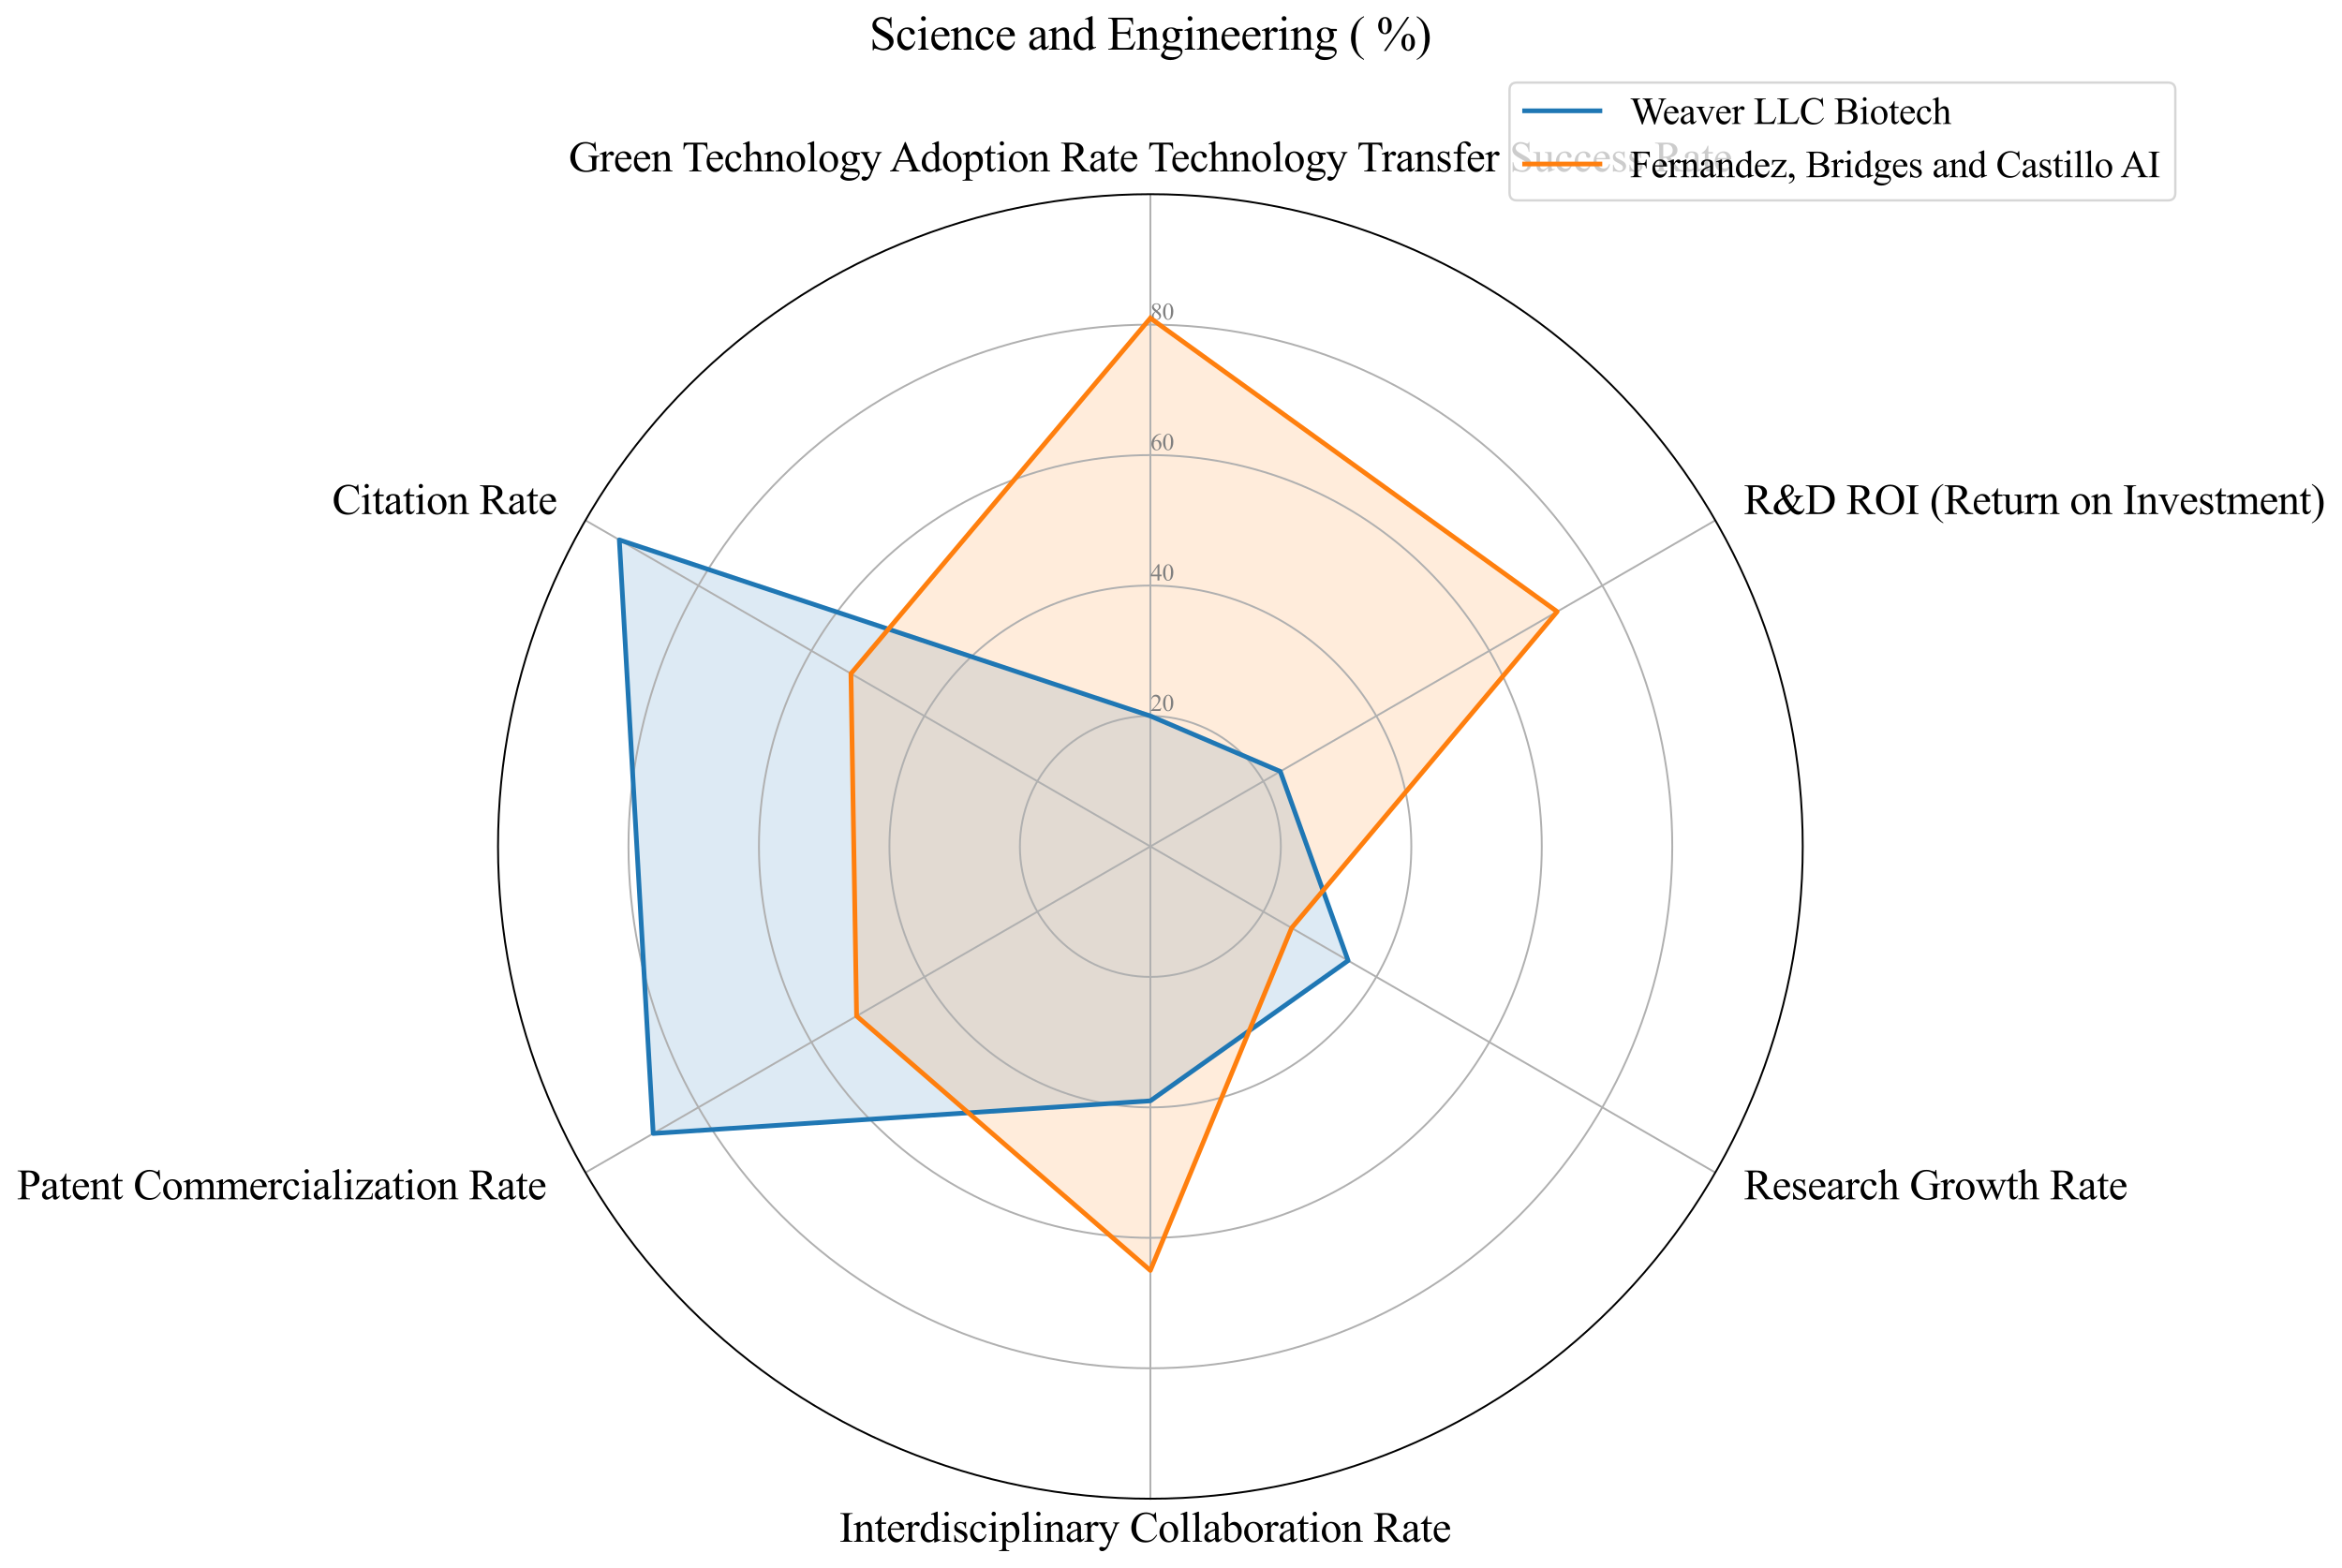 <?xml version="1.0" encoding="utf-8" standalone="no"?>
<!DOCTYPE svg PUBLIC "-//W3C//DTD SVG 1.1//EN"
  "http://www.w3.org/Graphics/SVG/1.1/DTD/svg11.dtd">
<svg xmlns:xlink="http://www.w3.org/1999/xlink" width="995.174pt" height="666.319pt" viewBox="0 0 995.174 666.319" xmlns="http://www.w3.org/2000/svg" version="1.1">
 <defs>
  <style type="text/css">*{stroke-linejoin: round; stroke-linecap: butt}</style>
 </defs>
 <g id="figure_1">
  <g id="patch_1">
   <path d="M 0 666.319 
L 995.174 666.319 
L 995.174 0 
L 0 0 
z
" style="fill: #ffffff"/>
  </g>
  <g id="axes_1">
   <g id="patch_2">
    <path d="M 766.022 359.728 
C 766.022 323.326 758.852 287.278 744.921 253.648 
C 730.991 220.017 710.572 189.457 684.832 163.718 
C 659.092 137.978 628.532 117.558 594.902 103.628 
C 561.271 89.698 525.223 82.528 488.822 82.528 
C 452.42 82.528 416.373 89.698 382.742 103.628 
C 349.111 117.558 318.552 137.978 292.812 163.718 
C 267.072 189.457 246.653 220.017 232.723 253.648 
C 218.792 287.278 211.622 323.326 211.622 359.728 
C 211.622 396.129 218.792 432.177 232.723 465.807 
C 246.653 499.438 267.072 529.998 292.812 555.737 
C 318.552 581.477 349.111 601.897 382.742 615.827 
C 416.373 629.757 452.42 636.928 488.822 636.928 
C 525.223 636.928 561.271 629.757 594.902 615.827 
C 628.532 601.897 659.092 581.477 684.832 555.737 
C 710.572 529.998 730.991 499.438 744.921 465.807 
C 758.852 432.177 766.022 396.129 766.022 359.728 
M 488.822 359.728 
C 488.822 359.728 488.822 359.728 488.822 359.728 
C 488.822 359.728 488.822 359.728 488.822 359.728 
C 488.822 359.728 488.822 359.728 488.822 359.728 
C 488.822 359.728 488.822 359.728 488.822 359.728 
C 488.822 359.728 488.822 359.728 488.822 359.728 
C 488.822 359.728 488.822 359.728 488.822 359.728 
C 488.822 359.728 488.822 359.728 488.822 359.728 
C 488.822 359.728 488.822 359.728 488.822 359.728 
C 488.822 359.728 488.822 359.728 488.822 359.728 
C 488.822 359.728 488.822 359.728 488.822 359.728 
C 488.822 359.728 488.822 359.728 488.822 359.728 
C 488.822 359.728 488.822 359.728 488.822 359.728 
C 488.822 359.728 488.822 359.728 488.822 359.728 
C 488.822 359.728 488.822 359.728 488.822 359.728 
C 488.822 359.728 488.822 359.728 488.822 359.728 
C 488.822 359.728 488.822 359.728 488.822 359.728 
z
" style="fill: #ffffff"/>
   </g>
   <g id="patch_3">
    <path d="M 488.822 304.288 
L 544.036 327.849 
L 572.844 408.238 
L 488.822 467.836 
L 277.567 481.695 
L 263.163 229.444 
z
" clip-path="url(#pf5b931c156)" style="fill: #1f77b4; opacity: 0.15; stroke: #1f77b4; stroke-linejoin: miter"/>
   </g>
   <g id="patch_4">
    <path d="M 488.822 135.196 
L 661.667 259.935 
L 548.837 394.377 
L 488.822 539.908 
L 363.99 431.8 
L 361.589 286.269 
z
" clip-path="url(#pf5b931c156)" style="fill: #ff7f0e; opacity: 0.15; stroke: #ff7f0e; stroke-linejoin: miter"/>
   </g>
   <g id="matplotlib.axis_1">
    <g id="xtick_1">
     <g id="line2d_1">
      <path d="M 488.822 359.728 
L 488.822 82.528 
" clip-path="url(#pf5b931c156)" style="fill: none; stroke: #b0b0b0; stroke-width: 0.8; stroke-linecap: square"/>
     </g>
     <g id="text_1">
      <!-- Green Technology Adoption Rate Technology Transfer Success Rate -->
      <g transform="translate(241.688 72.835) scale(0.18 -0.18)">
       <defs>
        <path id="TimesNewRomanPSMT-47" d="M 3928 4334 
L 4038 2997 
L 3928 2997 
Q 3763 3497 3500 3750 
Q 3122 4116 2528 4116 
Q 1719 4116 1297 3475 
Q 944 2934 944 2188 
Q 944 1581 1178 1081 
Q 1413 581 1792 348 
Q 2172 116 2572 116 
Q 2806 116 3025 175 
Q 3244 234 3447 350 
L 3447 1575 
Q 3447 1894 3398 1992 
Q 3350 2091 3248 2142 
Q 3147 2194 2891 2194 
L 2891 2313 
L 4531 2313 
L 4531 2194 
L 4453 2194 
Q 4209 2194 4119 2031 
Q 4056 1916 4056 1575 
L 4056 278 
Q 3697 84 3347 -6 
Q 2997 -97 2569 -97 
Q 1341 -97 703 691 
Q 225 1281 225 2053 
Q 225 2613 494 3125 
Q 813 3734 1369 4063 
Q 1834 4334 2469 4334 
Q 2700 4334 2889 4296 
Q 3078 4259 3425 4131 
Q 3600 4066 3659 4066 
Q 3719 4066 3761 4120 
Q 3803 4175 3813 4334 
L 3928 4334 
z
" transform="scale(0.016)"/>
        <path id="TimesNewRomanPSMT-72" d="M 1038 2947 
L 1038 2303 
Q 1397 2947 1775 2947 
Q 1947 2947 2059 2842 
Q 2172 2738 2172 2600 
Q 2172 2478 2090 2393 
Q 2009 2309 1897 2309 
Q 1788 2309 1652 2417 
Q 1516 2525 1450 2525 
Q 1394 2525 1328 2463 
Q 1188 2334 1038 2041 
L 1038 669 
Q 1038 431 1097 309 
Q 1138 225 1241 169 
Q 1344 113 1538 113 
L 1538 0 
L 72 0 
L 72 113 
Q 291 113 397 181 
Q 475 231 506 341 
Q 522 394 522 644 
L 522 1753 
Q 522 2253 501 2348 
Q 481 2444 426 2487 
Q 372 2531 291 2531 
Q 194 2531 72 2484 
L 41 2597 
L 906 2947 
L 1038 2947 
z
" transform="scale(0.016)"/>
        <path id="TimesNewRomanPSMT-65" d="M 681 1784 
Q 678 1147 991 784 
Q 1303 422 1725 422 
Q 2006 422 2214 576 
Q 2422 731 2563 1106 
L 2659 1044 
Q 2594 616 2278 264 
Q 1963 -88 1488 -88 
Q 972 -88 605 314 
Q 238 716 238 1394 
Q 238 2128 614 2539 
Q 991 2950 1559 2950 
Q 2041 2950 2350 2633 
Q 2659 2316 2659 1784 
L 681 1784 
z
M 681 1966 
L 2006 1966 
Q 1991 2241 1941 2353 
Q 1863 2528 1708 2628 
Q 1553 2728 1384 2728 
Q 1125 2728 920 2526 
Q 716 2325 681 1966 
z
" transform="scale(0.016)"/>
        <path id="TimesNewRomanPSMT-6e" d="M 1034 2341 
Q 1538 2947 1994 2947 
Q 2228 2947 2397 2830 
Q 2566 2713 2666 2444 
Q 2734 2256 2734 1869 
L 2734 647 
Q 2734 375 2778 278 
Q 2813 200 2889 156 
Q 2966 113 3172 113 
L 3172 0 
L 1756 0 
L 1756 113 
L 1816 113 
Q 2016 113 2095 173 
Q 2175 234 2206 353 
Q 2219 400 2219 647 
L 2219 1819 
Q 2219 2209 2117 2386 
Q 2016 2563 1775 2563 
Q 1403 2563 1034 2156 
L 1034 647 
Q 1034 356 1069 288 
Q 1113 197 1189 155 
Q 1266 113 1500 113 
L 1500 0 
L 84 0 
L 84 113 
L 147 113 
Q 366 113 442 223 
Q 519 334 519 647 
L 519 1709 
Q 519 2225 495 2337 
Q 472 2450 423 2490 
Q 375 2531 294 2531 
Q 206 2531 84 2484 
L 38 2597 
L 900 2947 
L 1034 2947 
L 1034 2341 
z
" transform="scale(0.016)"/>
        <path id="TimesNewRomanPSMT-20" transform="scale(0.016)"/>
        <path id="TimesNewRomanPSMT-54" d="M 3703 4238 
L 3750 3244 
L 3631 3244 
Q 3597 3506 3538 3619 
Q 3441 3800 3280 3886 
Q 3119 3972 2856 3972 
L 2259 3972 
L 2259 734 
Q 2259 344 2344 247 
Q 2463 116 2709 116 
L 2856 116 
L 2856 0 
L 1059 0 
L 1059 116 
L 1209 116 
Q 1478 116 1591 278 
Q 1659 378 1659 734 
L 1659 3972 
L 1150 3972 
Q 853 3972 728 3928 
Q 566 3869 450 3700 
Q 334 3531 313 3244 
L 194 3244 
L 244 4238 
L 3703 4238 
z
" transform="scale(0.016)"/>
        <path id="TimesNewRomanPSMT-63" d="M 2631 1088 
Q 2516 522 2178 217 
Q 1841 -88 1431 -88 
Q 944 -88 581 321 
Q 219 731 219 1428 
Q 219 2103 620 2525 
Q 1022 2947 1584 2947 
Q 2006 2947 2278 2723 
Q 2550 2500 2550 2259 
Q 2550 2141 2473 2067 
Q 2397 1994 2259 1994 
Q 2075 1994 1981 2113 
Q 1928 2178 1911 2362 
Q 1894 2547 1784 2644 
Q 1675 2738 1481 2738 
Q 1169 2738 978 2506 
Q 725 2200 725 1697 
Q 725 1184 976 792 
Q 1228 400 1656 400 
Q 1963 400 2206 609 
Q 2378 753 2541 1131 
L 2631 1088 
z
" transform="scale(0.016)"/>
        <path id="TimesNewRomanPSMT-68" d="M 1041 4444 
L 1041 2350 
Q 1388 2731 1591 2839 
Q 1794 2947 1997 2947 
Q 2241 2947 2416 2812 
Q 2591 2678 2675 2391 
Q 2734 2191 2734 1659 
L 2734 647 
Q 2734 375 2778 275 
Q 2809 200 2884 156 
Q 2959 113 3159 113 
L 3159 0 
L 1753 0 
L 1753 113 
L 1819 113 
Q 2019 113 2097 173 
Q 2175 234 2206 353 
Q 2216 403 2216 647 
L 2216 1659 
Q 2216 2128 2167 2275 
Q 2119 2422 2012 2495 
Q 1906 2569 1756 2569 
Q 1603 2569 1437 2487 
Q 1272 2406 1041 2159 
L 1041 647 
Q 1041 353 1073 281 
Q 1106 209 1195 161 
Q 1284 113 1503 113 
L 1503 0 
L 84 0 
L 84 113 
Q 275 113 384 172 
Q 447 203 484 290 
Q 522 378 522 647 
L 522 3238 
Q 522 3728 498 3840 
Q 475 3953 426 3993 
Q 378 4034 297 4034 
Q 231 4034 84 3984 
L 41 4094 
L 897 4444 
L 1041 4444 
z
" transform="scale(0.016)"/>
        <path id="TimesNewRomanPSMT-6f" d="M 1600 2947 
Q 2250 2947 2644 2453 
Q 2978 2031 2978 1484 
Q 2978 1100 2793 706 
Q 2609 313 2286 112 
Q 1963 -88 1566 -88 
Q 919 -88 538 428 
Q 216 863 216 1403 
Q 216 1797 411 2186 
Q 606 2575 925 2761 
Q 1244 2947 1600 2947 
z
M 1503 2744 
Q 1338 2744 1170 2645 
Q 1003 2547 900 2300 
Q 797 2053 797 1666 
Q 797 1041 1045 587 
Q 1294 134 1700 134 
Q 2003 134 2200 384 
Q 2397 634 2397 1244 
Q 2397 2006 2069 2444 
Q 1847 2744 1503 2744 
z
" transform="scale(0.016)"/>
        <path id="TimesNewRomanPSMT-6c" d="M 1184 4444 
L 1184 647 
Q 1184 378 1223 290 
Q 1263 203 1344 158 
Q 1425 113 1647 113 
L 1647 0 
L 244 0 
L 244 113 
Q 441 113 512 153 
Q 584 194 625 287 
Q 666 381 666 647 
L 666 3247 
Q 666 3731 644 3842 
Q 622 3953 573 3993 
Q 525 4034 450 4034 
Q 369 4034 244 3984 
L 191 4094 
L 1044 4444 
L 1184 4444 
z
" transform="scale(0.016)"/>
        <path id="TimesNewRomanPSMT-67" d="M 966 1044 
Q 703 1172 562 1401 
Q 422 1631 422 1909 
Q 422 2334 742 2640 
Q 1063 2947 1563 2947 
Q 1972 2947 2272 2747 
L 2878 2747 
Q 3013 2747 3034 2739 
Q 3056 2731 3066 2713 
Q 3084 2684 3084 2613 
Q 3084 2531 3069 2500 
Q 3059 2484 3036 2475 
Q 3013 2466 2878 2466 
L 2506 2466 
Q 2681 2241 2681 1891 
Q 2681 1491 2375 1206 
Q 2069 922 1553 922 
Q 1341 922 1119 984 
Q 981 866 932 777 
Q 884 688 884 625 
Q 884 572 936 522 
Q 988 472 1138 450 
Q 1225 438 1575 428 
Q 2219 413 2409 384 
Q 2700 344 2873 169 
Q 3047 -6 3047 -263 
Q 3047 -616 2716 -925 
Q 2228 -1381 1444 -1381 
Q 841 -1381 425 -1109 
Q 191 -953 191 -784 
Q 191 -709 225 -634 
Q 278 -519 444 -313 
Q 466 -284 763 25 
Q 600 122 533 198 
Q 466 275 466 372 
Q 466 481 555 628 
Q 644 775 966 1044 
z
M 1509 2797 
Q 1278 2797 1122 2612 
Q 966 2428 966 2047 
Q 966 1553 1178 1281 
Q 1341 1075 1591 1075 
Q 1828 1075 1981 1253 
Q 2134 1431 2134 1813 
Q 2134 2309 1919 2591 
Q 1759 2797 1509 2797 
z
M 934 0 
Q 788 -159 713 -296 
Q 638 -434 638 -550 
Q 638 -700 819 -813 
Q 1131 -1006 1722 -1006 
Q 2284 -1006 2551 -807 
Q 2819 -609 2819 -384 
Q 2819 -222 2659 -153 
Q 2497 -84 2016 -72 
Q 1313 -53 934 0 
z
" transform="scale(0.016)"/>
        <path id="TimesNewRomanPSMT-79" d="M 38 2863 
L 1372 2863 
L 1372 2747 
L 1306 2747 
Q 1166 2747 1095 2686 
Q 1025 2625 1025 2534 
Q 1025 2413 1128 2197 
L 1825 753 
L 2466 2334 
Q 2519 2463 2519 2588 
Q 2519 2644 2497 2672 
Q 2472 2706 2419 2726 
Q 2366 2747 2231 2747 
L 2231 2863 
L 3163 2863 
L 3163 2747 
Q 3047 2734 2984 2696 
Q 2922 2659 2847 2556 
Q 2819 2513 2741 2316 
L 1575 -541 
Q 1406 -956 1132 -1168 
Q 859 -1381 606 -1381 
Q 422 -1381 303 -1275 
Q 184 -1169 184 -1031 
Q 184 -900 270 -820 
Q 356 -741 506 -741 
Q 609 -741 788 -809 
Q 913 -856 944 -856 
Q 1038 -856 1148 -759 
Q 1259 -663 1372 -384 
L 1575 113 
L 547 2272 
Q 500 2369 397 2513 
Q 319 2622 269 2659 
Q 197 2709 38 2747 
L 38 2863 
z
" transform="scale(0.016)"/>
        <path id="TimesNewRomanPSMT-41" d="M 2928 1419 
L 1288 1419 
L 1000 750 
Q 894 503 894 381 
Q 894 284 986 211 
Q 1078 138 1384 116 
L 1384 0 
L 50 0 
L 50 116 
Q 316 163 394 238 
Q 553 388 747 847 
L 2238 4334 
L 2347 4334 
L 3822 809 
Q 4000 384 4145 257 
Q 4291 131 4550 116 
L 4550 0 
L 2878 0 
L 2878 116 
Q 3131 128 3220 200 
Q 3309 272 3309 375 
Q 3309 513 3184 809 
L 2928 1419 
z
M 2841 1650 
L 2122 3363 
L 1384 1650 
L 2841 1650 
z
" transform="scale(0.016)"/>
        <path id="TimesNewRomanPSMT-64" d="M 2222 322 
Q 2013 103 1813 7 
Q 1613 -88 1381 -88 
Q 913 -88 563 304 
Q 213 697 213 1313 
Q 213 1928 600 2439 
Q 988 2950 1597 2950 
Q 1975 2950 2222 2709 
L 2222 3238 
Q 2222 3728 2198 3840 
Q 2175 3953 2125 3993 
Q 2075 4034 2000 4034 
Q 1919 4034 1784 3984 
L 1744 4094 
L 2597 4444 
L 2738 4444 
L 2738 1134 
Q 2738 631 2761 520 
Q 2784 409 2836 365 
Q 2888 322 2956 322 
Q 3041 322 3181 375 
L 3216 266 
L 2366 -88 
L 2222 -88 
L 2222 322 
z
M 2222 541 
L 2222 2016 
Q 2203 2228 2109 2403 
Q 2016 2578 1861 2667 
Q 1706 2756 1559 2756 
Q 1284 2756 1069 2509 
Q 784 2184 784 1559 
Q 784 928 1059 592 
Q 1334 256 1672 256 
Q 1956 256 2222 541 
z
" transform="scale(0.016)"/>
        <path id="TimesNewRomanPSMT-70" d="M -6 2578 
L 875 2934 
L 994 2934 
L 994 2266 
Q 1216 2644 1439 2795 
Q 1663 2947 1909 2947 
Q 2341 2947 2628 2609 
Q 2981 2197 2981 1534 
Q 2981 794 2556 309 
Q 2206 -88 1675 -88 
Q 1444 -88 1275 -22 
Q 1150 25 994 166 
L 994 -706 
Q 994 -1000 1030 -1079 
Q 1066 -1159 1155 -1206 
Q 1244 -1253 1478 -1253 
L 1478 -1369 
L -22 -1369 
L -22 -1253 
L 56 -1253 
Q 228 -1256 350 -1188 
Q 409 -1153 442 -1076 
Q 475 -1000 475 -688 
L 475 2019 
Q 475 2297 450 2372 
Q 425 2447 370 2484 
Q 316 2522 222 2522 
Q 147 2522 31 2478 
L -6 2578 
z
M 994 2081 
L 994 1013 
Q 994 666 1022 556 
Q 1066 375 1236 237 
Q 1406 100 1666 100 
Q 1978 100 2172 344 
Q 2425 663 2425 1241 
Q 2425 1897 2138 2250 
Q 1938 2494 1663 2494 
Q 1513 2494 1366 2419 
Q 1253 2363 994 2081 
z
" transform="scale(0.016)"/>
        <path id="TimesNewRomanPSMT-74" d="M 1031 3803 
L 1031 2863 
L 1700 2863 
L 1700 2644 
L 1031 2644 
L 1031 788 
Q 1031 509 1111 412 
Q 1191 316 1316 316 
Q 1419 316 1516 380 
Q 1613 444 1666 569 
L 1788 569 
Q 1678 263 1478 108 
Q 1278 -47 1066 -47 
Q 922 -47 784 33 
Q 647 113 581 261 
Q 516 409 516 719 
L 516 2644 
L 63 2644 
L 63 2747 
Q 234 2816 414 2980 
Q 594 3144 734 3369 
Q 806 3488 934 3803 
L 1031 3803 
z
" transform="scale(0.016)"/>
        <path id="TimesNewRomanPSMT-69" d="M 928 4444 
Q 1059 4444 1151 4351 
Q 1244 4259 1244 4128 
Q 1244 3997 1151 3903 
Q 1059 3809 928 3809 
Q 797 3809 703 3903 
Q 609 3997 609 4128 
Q 609 4259 701 4351 
Q 794 4444 928 4444 
z
M 1188 2947 
L 1188 647 
Q 1188 378 1227 289 
Q 1266 200 1342 156 
Q 1419 113 1622 113 
L 1622 0 
L 231 0 
L 231 113 
Q 441 113 512 153 
Q 584 194 626 287 
Q 669 381 669 647 
L 669 1750 
Q 669 2216 641 2353 
Q 619 2453 572 2492 
Q 525 2531 444 2531 
Q 356 2531 231 2484 
L 188 2597 
L 1050 2947 
L 1188 2947 
z
" transform="scale(0.016)"/>
        <path id="TimesNewRomanPSMT-52" d="M 4325 0 
L 3194 0 
L 1759 1981 
Q 1600 1975 1500 1975 
Q 1459 1975 1412 1976 
Q 1366 1978 1316 1981 
L 1316 750 
Q 1316 350 1403 253 
Q 1522 116 1759 116 
L 1925 116 
L 1925 0 
L 109 0 
L 109 116 
L 269 116 
Q 538 116 653 291 
Q 719 388 719 750 
L 719 3488 
Q 719 3888 631 3984 
Q 509 4122 269 4122 
L 109 4122 
L 109 4238 
L 1653 4238 
Q 2328 4238 2648 4139 
Q 2969 4041 3192 3777 
Q 3416 3513 3416 3147 
Q 3416 2756 3161 2468 
Q 2906 2181 2372 2063 
L 3247 847 
Q 3547 428 3762 290 
Q 3978 153 4325 116 
L 4325 0 
z
M 1316 2178 
Q 1375 2178 1419 2176 
Q 1463 2175 1491 2175 
Q 2097 2175 2405 2437 
Q 2713 2700 2713 3106 
Q 2713 3503 2464 3751 
Q 2216 4000 1806 4000 
Q 1625 4000 1316 3941 
L 1316 2178 
z
" transform="scale(0.016)"/>
        <path id="TimesNewRomanPSMT-61" d="M 1822 413 
Q 1381 72 1269 19 
Q 1100 -59 909 -59 
Q 613 -59 420 144 
Q 228 347 228 678 
Q 228 888 322 1041 
Q 450 1253 767 1440 
Q 1084 1628 1822 1897 
L 1822 2009 
Q 1822 2438 1686 2597 
Q 1550 2756 1291 2756 
Q 1094 2756 978 2650 
Q 859 2544 859 2406 
L 866 2225 
Q 866 2081 792 2003 
Q 719 1925 600 1925 
Q 484 1925 411 2006 
Q 338 2088 338 2228 
Q 338 2497 613 2722 
Q 888 2947 1384 2947 
Q 1766 2947 2009 2819 
Q 2194 2722 2281 2516 
Q 2338 2381 2338 1966 
L 2338 994 
Q 2338 584 2353 492 
Q 2369 400 2405 369 
Q 2441 338 2488 338 
Q 2538 338 2575 359 
Q 2641 400 2828 588 
L 2828 413 
Q 2478 -56 2159 -56 
Q 2006 -56 1915 50 
Q 1825 156 1822 413 
z
M 1822 616 
L 1822 1706 
Q 1350 1519 1213 1441 
Q 966 1303 859 1153 
Q 753 1003 753 825 
Q 753 600 887 451 
Q 1022 303 1197 303 
Q 1434 303 1822 616 
z
" transform="scale(0.016)"/>
        <path id="TimesNewRomanPSMT-73" d="M 2050 2947 
L 2050 1972 
L 1947 1972 
Q 1828 2431 1642 2597 
Q 1456 2763 1169 2763 
Q 950 2763 815 2647 
Q 681 2531 681 2391 
Q 681 2216 781 2091 
Q 878 1963 1175 1819 
L 1631 1597 
Q 2266 1288 2266 781 
Q 2266 391 1970 151 
Q 1675 -88 1309 -88 
Q 1047 -88 709 6 
Q 606 38 541 38 
Q 469 38 428 -44 
L 325 -44 
L 325 978 
L 428 978 
Q 516 541 762 319 
Q 1009 97 1316 97 
Q 1531 97 1667 223 
Q 1803 350 1803 528 
Q 1803 744 1651 891 
Q 1500 1038 1047 1263 
Q 594 1488 453 1669 
Q 313 1847 313 2119 
Q 313 2472 555 2709 
Q 797 2947 1181 2947 
Q 1350 2947 1591 2875 
Q 1750 2828 1803 2828 
Q 1853 2828 1881 2850 
Q 1909 2872 1947 2947 
L 2050 2947 
z
" transform="scale(0.016)"/>
        <path id="TimesNewRomanPSMT-66" d="M 1319 2638 
L 1319 756 
Q 1319 356 1406 250 
Q 1522 113 1716 113 
L 1975 113 
L 1975 0 
L 266 0 
L 266 113 
L 394 113 
Q 519 113 622 175 
Q 725 238 764 344 
Q 803 450 803 756 
L 803 2638 
L 247 2638 
L 247 2863 
L 803 2863 
L 803 3050 
Q 803 3478 940 3775 
Q 1078 4072 1361 4255 
Q 1644 4438 1997 4438 
Q 2325 4438 2600 4225 
Q 2781 4084 2781 3909 
Q 2781 3816 2700 3733 
Q 2619 3650 2525 3650 
Q 2453 3650 2373 3701 
Q 2294 3753 2178 3923 
Q 2063 4094 1966 4153 
Q 1869 4213 1750 4213 
Q 1606 4213 1506 4136 
Q 1406 4059 1362 3898 
Q 1319 3738 1319 3069 
L 1319 2863 
L 2056 2863 
L 2056 2638 
L 1319 2638 
z
" transform="scale(0.016)"/>
        <path id="TimesNewRomanPSMT-53" d="M 2934 4334 
L 2934 2869 
L 2819 2869 
Q 2763 3291 2617 3541 
Q 2472 3791 2203 3937 
Q 1934 4084 1647 4084 
Q 1322 4084 1109 3886 
Q 897 3688 897 3434 
Q 897 3241 1031 3081 
Q 1225 2847 1953 2456 
Q 2547 2138 2764 1967 
Q 2981 1797 3098 1565 
Q 3216 1334 3216 1081 
Q 3216 600 2842 251 
Q 2469 -97 1881 -97 
Q 1697 -97 1534 -69 
Q 1438 -53 1133 45 
Q 828 144 747 144 
Q 669 144 623 97 
Q 578 50 556 -97 
L 441 -97 
L 441 1356 
L 556 1356 
Q 638 900 775 673 
Q 913 447 1195 297 
Q 1478 147 1816 147 
Q 2206 147 2432 353 
Q 2659 559 2659 841 
Q 2659 997 2573 1156 
Q 2488 1316 2306 1453 
Q 2184 1547 1640 1851 
Q 1097 2156 867 2337 
Q 638 2519 519 2737 
Q 400 2956 400 3219 
Q 400 3675 750 4004 
Q 1100 4334 1641 4334 
Q 1978 4334 2356 4169 
Q 2531 4091 2603 4091 
Q 2684 4091 2736 4139 
Q 2788 4188 2819 4334 
L 2934 4334 
z
" transform="scale(0.016)"/>
        <path id="TimesNewRomanPSMT-75" d="M 2709 2863 
L 2709 1128 
Q 2709 631 2732 520 
Q 2756 409 2807 365 
Q 2859 322 2928 322 
Q 3025 322 3147 375 
L 3191 266 
L 2334 -88 
L 2194 -88 
L 2194 519 
Q 1825 119 1631 15 
Q 1438 -88 1222 -88 
Q 981 -88 804 51 
Q 628 191 559 409 
Q 491 628 491 1028 
L 491 2306 
Q 491 2509 447 2587 
Q 403 2666 317 2708 
Q 231 2750 6 2747 
L 6 2863 
L 1009 2863 
L 1009 947 
Q 1009 547 1148 422 
Q 1288 297 1484 297 
Q 1619 297 1789 381 
Q 1959 466 2194 703 
L 2194 2325 
Q 2194 2569 2105 2655 
Q 2016 2741 1734 2747 
L 1734 2863 
L 2709 2863 
z
" transform="scale(0.016)"/>
       </defs>
       <use xlink:href="#TimesNewRomanPSMT-47"/>
       <use xlink:href="#TimesNewRomanPSMT-72" transform="translate(72.217 0)"/>
       <use xlink:href="#TimesNewRomanPSMT-65" transform="translate(105.518 0)"/>
       <use xlink:href="#TimesNewRomanPSMT-65" transform="translate(149.902 0)"/>
       <use xlink:href="#TimesNewRomanPSMT-6e" transform="translate(194.287 0)"/>
       <use xlink:href="#TimesNewRomanPSMT-20" transform="translate(244.287 0)"/>
       <use xlink:href="#TimesNewRomanPSMT-54" transform="translate(267.537 0)"/>
       <use xlink:href="#TimesNewRomanPSMT-65" transform="translate(321.621 0)"/>
       <use xlink:href="#TimesNewRomanPSMT-63" transform="translate(366.006 0)"/>
       <use xlink:href="#TimesNewRomanPSMT-68" transform="translate(410.391 0)"/>
       <use xlink:href="#TimesNewRomanPSMT-6e" transform="translate(460.391 0)"/>
       <use xlink:href="#TimesNewRomanPSMT-6f" transform="translate(510.391 0)"/>
       <use xlink:href="#TimesNewRomanPSMT-6c" transform="translate(560.391 0)"/>
       <use xlink:href="#TimesNewRomanPSMT-6f" transform="translate(588.174 0)"/>
       <use xlink:href="#TimesNewRomanPSMT-67" transform="translate(638.174 0)"/>
       <use xlink:href="#TimesNewRomanPSMT-79" transform="translate(688.174 0)"/>
       <use xlink:href="#TimesNewRomanPSMT-20" transform="translate(738.174 0)"/>
       <use xlink:href="#TimesNewRomanPSMT-41" transform="translate(757.674 0)"/>
       <use xlink:href="#TimesNewRomanPSMT-64" transform="translate(829.891 0)"/>
       <use xlink:href="#TimesNewRomanPSMT-6f" transform="translate(879.891 0)"/>
       <use xlink:href="#TimesNewRomanPSMT-70" transform="translate(929.891 0)"/>
       <use xlink:href="#TimesNewRomanPSMT-74" transform="translate(979.891 0)"/>
       <use xlink:href="#TimesNewRomanPSMT-69" transform="translate(1007.674 0)"/>
       <use xlink:href="#TimesNewRomanPSMT-6f" transform="translate(1035.457 0)"/>
       <use xlink:href="#TimesNewRomanPSMT-6e" transform="translate(1085.457 0)"/>
       <use xlink:href="#TimesNewRomanPSMT-20" transform="translate(1135.457 0)"/>
       <use xlink:href="#TimesNewRomanPSMT-52" transform="translate(1160.457 0)"/>
       <use xlink:href="#TimesNewRomanPSMT-61" transform="translate(1227.156 0)"/>
       <use xlink:href="#TimesNewRomanPSMT-74" transform="translate(1271.541 0)"/>
       <use xlink:href="#TimesNewRomanPSMT-65" transform="translate(1299.324 0)"/>
       <use xlink:href="#TimesNewRomanPSMT-20" transform="translate(1343.709 0)"/>
       <use xlink:href="#TimesNewRomanPSMT-54" transform="translate(1366.959 0)"/>
       <use xlink:href="#TimesNewRomanPSMT-65" transform="translate(1421.043 0)"/>
       <use xlink:href="#TimesNewRomanPSMT-63" transform="translate(1465.428 0)"/>
       <use xlink:href="#TimesNewRomanPSMT-68" transform="translate(1509.812 0)"/>
       <use xlink:href="#TimesNewRomanPSMT-6e" transform="translate(1559.812 0)"/>
       <use xlink:href="#TimesNewRomanPSMT-6f" transform="translate(1609.812 0)"/>
       <use xlink:href="#TimesNewRomanPSMT-6c" transform="translate(1659.812 0)"/>
       <use xlink:href="#TimesNewRomanPSMT-6f" transform="translate(1687.596 0)"/>
       <use xlink:href="#TimesNewRomanPSMT-67" transform="translate(1737.596 0)"/>
       <use xlink:href="#TimesNewRomanPSMT-79" transform="translate(1787.596 0)"/>
       <use xlink:href="#TimesNewRomanPSMT-20" transform="translate(1837.596 0)"/>
       <use xlink:href="#TimesNewRomanPSMT-54" transform="translate(1860.846 0)"/>
       <use xlink:href="#TimesNewRomanPSMT-72" transform="translate(1918.43 0)"/>
       <use xlink:href="#TimesNewRomanPSMT-61" transform="translate(1951.73 0)"/>
       <use xlink:href="#TimesNewRomanPSMT-6e" transform="translate(1996.115 0)"/>
       <use xlink:href="#TimesNewRomanPSMT-73" transform="translate(2046.115 0)"/>
       <use xlink:href="#TimesNewRomanPSMT-66" transform="translate(2085.031 0)"/>
       <use xlink:href="#TimesNewRomanPSMT-65" transform="translate(2118.332 0)"/>
       <use xlink:href="#TimesNewRomanPSMT-72" transform="translate(2162.717 0)"/>
       <use xlink:href="#TimesNewRomanPSMT-20" transform="translate(2196.018 0)"/>
       <use xlink:href="#TimesNewRomanPSMT-53" transform="translate(2221.018 0)"/>
       <use xlink:href="#TimesNewRomanPSMT-75" transform="translate(2276.633 0)"/>
       <use xlink:href="#TimesNewRomanPSMT-63" transform="translate(2326.633 0)"/>
       <use xlink:href="#TimesNewRomanPSMT-63" transform="translate(2371.018 0)"/>
       <use xlink:href="#TimesNewRomanPSMT-65" transform="translate(2415.402 0)"/>
       <use xlink:href="#TimesNewRomanPSMT-73" transform="translate(2459.787 0)"/>
       <use xlink:href="#TimesNewRomanPSMT-73" transform="translate(2498.703 0)"/>
       <use xlink:href="#TimesNewRomanPSMT-20" transform="translate(2537.619 0)"/>
       <use xlink:href="#TimesNewRomanPSMT-52" transform="translate(2562.619 0)"/>
       <use xlink:href="#TimesNewRomanPSMT-61" transform="translate(2629.318 0)"/>
       <use xlink:href="#TimesNewRomanPSMT-74" transform="translate(2673.703 0)"/>
       <use xlink:href="#TimesNewRomanPSMT-65" transform="translate(2701.486 0)"/>
      </g>
     </g>
    </g>
    <g id="xtick_2">
     <g id="line2d_2">
      <path d="M 488.822 359.728 
L 728.884 221.127 
" clip-path="url(#pf5b931c156)" style="fill: none; stroke: #b0b0b0; stroke-width: 0.8; stroke-linecap: square"/>
     </g>
     <g id="text_2">
      <!-- R&amp;D ROI (Return on Investment) -->
      <g transform="translate(741.009 218.452) scale(0.18 -0.18)">
       <defs>
        <path id="TimesNewRomanPSMT-26" d="M 3266 2728 
L 4578 2728 
L 4578 2613 
Q 4306 2591 4176 2492 
Q 4047 2394 3772 1897 
Q 3497 1400 3153 969 
Q 3431 644 3650 514 
Q 3869 384 4091 384 
Q 4306 384 4456 501 
Q 4606 619 4669 847 
L 4784 763 
Q 4669 322 4412 112 
Q 4156 -97 3816 -97 
Q 3559 -97 3295 42 
Q 3031 181 2719 513 
Q 2331 169 2020 36 
Q 1709 -97 1356 -97 
Q 841 -97 537 178 
Q 234 453 234 834 
Q 234 1213 506 1589 
Q 778 1966 1528 2369 
Q 1381 2694 1328 2901 
Q 1275 3109 1275 3300 
Q 1275 3834 1669 4116 
Q 1975 4334 2366 4334 
Q 2738 4334 2972 4114 
Q 3206 3894 3206 3572 
Q 3206 3241 2979 2991 
Q 2753 2741 2178 2444 
Q 2575 1738 3006 1150 
Q 3556 1806 3556 2256 
Q 3556 2400 3463 2513 
Q 3394 2597 3266 2613 
L 3266 2728 
z
M 2072 2647 
Q 2459 2831 2651 3065 
Q 2844 3300 2844 3588 
Q 2844 3813 2705 3959 
Q 2566 4106 2359 4106 
Q 2088 4106 1948 3917 
Q 1809 3728 1809 3547 
Q 1809 3394 1862 3205 
Q 1916 3016 2072 2647 
z
M 2556 694 
Q 2144 1256 1984 1515 
Q 1825 1775 1634 2159 
Q 1259 1944 1070 1684 
Q 881 1425 881 1122 
Q 881 788 1097 534 
Q 1313 281 1678 281 
Q 1875 281 2058 359 
Q 2241 438 2556 694 
z
" transform="scale(0.016)"/>
        <path id="TimesNewRomanPSMT-44" d="M 109 0 
L 109 116 
L 269 116 
Q 538 116 650 288 
Q 719 391 719 750 
L 719 3488 
Q 719 3884 631 3984 
Q 509 4122 269 4122 
L 109 4122 
L 109 4238 
L 1834 4238 
Q 2784 4238 3279 4022 
Q 3775 3806 4076 3303 
Q 4378 2800 4378 2141 
Q 4378 1256 3841 663 
Q 3238 0 2003 0 
L 109 0 
z
M 1319 306 
Q 1716 219 1984 219 
Q 2709 219 3187 728 
Q 3666 1238 3666 2109 
Q 3666 2988 3187 3494 
Q 2709 4000 1959 4000 
Q 1678 4000 1319 3909 
L 1319 306 
z
" transform="scale(0.016)"/>
        <path id="TimesNewRomanPSMT-4f" d="M 2341 4334 
Q 3166 4334 3770 3707 
Q 4375 3081 4375 2144 
Q 4375 1178 3765 540 
Q 3156 -97 2291 -97 
Q 1416 -97 820 525 
Q 225 1147 225 2134 
Q 225 3144 913 3781 
Q 1509 4334 2341 4334 
z
M 2281 4106 
Q 1713 4106 1369 3684 
Q 941 3159 941 2147 
Q 941 1109 1384 550 
Q 1725 125 2284 125 
Q 2881 125 3270 590 
Q 3659 1056 3659 2059 
Q 3659 3147 3231 3681 
Q 2888 4106 2281 4106 
z
" transform="scale(0.016)"/>
        <path id="TimesNewRomanPSMT-49" d="M 1975 116 
L 1975 0 
L 159 0 
L 159 116 
L 309 116 
Q 572 116 691 269 
Q 766 369 766 750 
L 766 3488 
Q 766 3809 725 3913 
Q 694 3991 597 4047 
Q 459 4122 309 4122 
L 159 4122 
L 159 4238 
L 1975 4238 
L 1975 4122 
L 1822 4122 
Q 1563 4122 1444 3969 
Q 1366 3869 1366 3488 
L 1366 750 
Q 1366 428 1406 325 
Q 1438 247 1538 191 
Q 1672 116 1822 116 
L 1975 116 
z
" transform="scale(0.016)"/>
        <path id="TimesNewRomanPSMT-28" d="M 1988 -1253 
L 1988 -1369 
Q 1516 -1131 1200 -813 
Q 750 -359 506 256 
Q 263 872 263 1534 
Q 263 2503 741 3301 
Q 1219 4100 1988 4444 
L 1988 4313 
Q 1603 4100 1356 3731 
Q 1109 3363 987 2797 
Q 866 2231 866 1616 
Q 866 947 969 400 
Q 1050 -31 1165 -292 
Q 1281 -553 1476 -793 
Q 1672 -1034 1988 -1253 
z
" transform="scale(0.016)"/>
        <path id="TimesNewRomanPSMT-76" d="M 53 2863 
L 1400 2863 
L 1400 2747 
L 1313 2747 
Q 1191 2747 1127 2687 
Q 1063 2628 1063 2528 
Q 1063 2419 1128 2269 
L 1794 688 
L 2463 2328 
Q 2534 2503 2534 2594 
Q 2534 2638 2509 2666 
Q 2475 2713 2422 2730 
Q 2369 2747 2206 2747 
L 2206 2863 
L 3141 2863 
L 3141 2747 
Q 2978 2734 2916 2681 
Q 2806 2588 2719 2369 
L 1703 -88 
L 1575 -88 
L 553 2328 
Q 484 2497 421 2570 
Q 359 2644 263 2694 
Q 209 2722 53 2747 
L 53 2863 
z
" transform="scale(0.016)"/>
        <path id="TimesNewRomanPSMT-6d" d="M 1050 2338 
Q 1363 2650 1419 2697 
Q 1559 2816 1721 2881 
Q 1884 2947 2044 2947 
Q 2313 2947 2506 2790 
Q 2700 2634 2766 2338 
Q 3088 2713 3309 2830 
Q 3531 2947 3766 2947 
Q 3994 2947 4170 2830 
Q 4347 2713 4450 2447 
Q 4519 2266 4519 1878 
L 4519 647 
Q 4519 378 4559 278 
Q 4591 209 4675 161 
Q 4759 113 4950 113 
L 4950 0 
L 3538 0 
L 3538 113 
L 3597 113 
Q 3781 113 3884 184 
Q 3956 234 3988 344 
Q 4000 397 4000 647 
L 4000 1878 
Q 4000 2228 3916 2372 
Q 3794 2572 3525 2572 
Q 3359 2572 3192 2489 
Q 3025 2406 2788 2181 
L 2781 2147 
L 2788 2013 
L 2788 647 
Q 2788 353 2820 281 
Q 2853 209 2943 161 
Q 3034 113 3253 113 
L 3253 0 
L 1806 0 
L 1806 113 
Q 2044 113 2133 169 
Q 2222 225 2256 338 
Q 2272 391 2272 647 
L 2272 1878 
Q 2272 2228 2169 2381 
Q 2031 2581 1784 2581 
Q 1616 2581 1450 2491 
Q 1191 2353 1050 2181 
L 1050 647 
Q 1050 366 1089 281 
Q 1128 197 1204 155 
Q 1281 113 1516 113 
L 1516 0 
L 100 0 
L 100 113 
Q 297 113 375 155 
Q 453 197 493 289 
Q 534 381 534 647 
L 534 1741 
Q 534 2213 506 2350 
Q 484 2453 437 2492 
Q 391 2531 309 2531 
Q 222 2531 100 2484 
L 53 2597 
L 916 2947 
L 1050 2947 
L 1050 2338 
z
" transform="scale(0.016)"/>
        <path id="TimesNewRomanPSMT-29" d="M 144 4313 
L 144 4444 
Q 619 4209 934 3891 
Q 1381 3434 1625 2820 
Q 1869 2206 1869 1541 
Q 1869 572 1392 -226 
Q 916 -1025 144 -1369 
L 144 -1253 
Q 528 -1038 776 -670 
Q 1025 -303 1145 264 
Q 1266 831 1266 1447 
Q 1266 2113 1163 2663 
Q 1084 3094 967 3353 
Q 850 3613 656 3853 
Q 463 4094 144 4313 
z
" transform="scale(0.016)"/>
       </defs>
       <use xlink:href="#TimesNewRomanPSMT-52"/>
       <use xlink:href="#TimesNewRomanPSMT-26" transform="translate(66.699 0)"/>
       <use xlink:href="#TimesNewRomanPSMT-44" transform="translate(144.482 0)"/>
       <use xlink:href="#TimesNewRomanPSMT-20" transform="translate(216.699 0)"/>
       <use xlink:href="#TimesNewRomanPSMT-52" transform="translate(241.699 0)"/>
       <use xlink:href="#TimesNewRomanPSMT-4f" transform="translate(308.398 0)"/>
       <use xlink:href="#TimesNewRomanPSMT-49" transform="translate(380.615 0)"/>
       <use xlink:href="#TimesNewRomanPSMT-20" transform="translate(413.916 0)"/>
       <use xlink:href="#TimesNewRomanPSMT-28" transform="translate(438.916 0)"/>
       <use xlink:href="#TimesNewRomanPSMT-52" transform="translate(472.217 0)"/>
       <use xlink:href="#TimesNewRomanPSMT-65" transform="translate(538.916 0)"/>
       <use xlink:href="#TimesNewRomanPSMT-74" transform="translate(583.301 0)"/>
       <use xlink:href="#TimesNewRomanPSMT-75" transform="translate(611.084 0)"/>
       <use xlink:href="#TimesNewRomanPSMT-72" transform="translate(661.084 0)"/>
       <use xlink:href="#TimesNewRomanPSMT-6e" transform="translate(694.385 0)"/>
       <use xlink:href="#TimesNewRomanPSMT-20" transform="translate(744.385 0)"/>
       <use xlink:href="#TimesNewRomanPSMT-6f" transform="translate(769.385 0)"/>
       <use xlink:href="#TimesNewRomanPSMT-6e" transform="translate(819.385 0)"/>
       <use xlink:href="#TimesNewRomanPSMT-20" transform="translate(869.385 0)"/>
       <use xlink:href="#TimesNewRomanPSMT-49" transform="translate(894.385 0)"/>
       <use xlink:href="#TimesNewRomanPSMT-6e" transform="translate(927.686 0)"/>
       <use xlink:href="#TimesNewRomanPSMT-76" transform="translate(977.686 0)"/>
       <use xlink:href="#TimesNewRomanPSMT-65" transform="translate(1027.686 0)"/>
       <use xlink:href="#TimesNewRomanPSMT-73" transform="translate(1072.07 0)"/>
       <use xlink:href="#TimesNewRomanPSMT-74" transform="translate(1110.986 0)"/>
       <use xlink:href="#TimesNewRomanPSMT-6d" transform="translate(1138.77 0)"/>
       <use xlink:href="#TimesNewRomanPSMT-65" transform="translate(1216.553 0)"/>
       <use xlink:href="#TimesNewRomanPSMT-6e" transform="translate(1260.938 0)"/>
       <use xlink:href="#TimesNewRomanPSMT-74" transform="translate(1310.938 0)"/>
       <use xlink:href="#TimesNewRomanPSMT-29" transform="translate(1338.721 0)"/>
      </g>
     </g>
    </g>
    <g id="xtick_3">
     <g id="line2d_3">
      <path d="M 488.822 359.728 
L 728.884 498.327 
" clip-path="url(#pf5b931c156)" style="fill: none; stroke: #b0b0b0; stroke-width: 0.8; stroke-linecap: square"/>
     </g>
     <g id="text_3">
      <!-- Research Growth Rate -->
      <g transform="translate(741.009 509.652) scale(0.18 -0.18)">
       <defs>
        <path id="TimesNewRomanPSMT-77" d="M 41 2863 
L 1241 2863 
L 1241 2747 
Q 1075 2734 1023 2687 
Q 972 2641 972 2553 
Q 972 2456 1025 2319 
L 1638 672 
L 2253 2013 
L 2091 2434 
Q 2016 2622 1894 2694 
Q 1825 2738 1638 2747 
L 1638 2863 
L 3000 2863 
L 3000 2747 
Q 2775 2738 2681 2666 
Q 2619 2616 2619 2506 
Q 2619 2444 2644 2378 
L 3294 734 
L 3897 2319 
Q 3959 2488 3959 2588 
Q 3959 2647 3898 2694 
Q 3838 2741 3659 2747 
L 3659 2863 
L 4563 2863 
L 4563 2747 
Q 4291 2706 4163 2378 
L 3206 -88 
L 3078 -88 
L 2363 1741 
L 1528 -88 
L 1413 -88 
L 494 2319 
Q 403 2547 315 2626 
Q 228 2706 41 2747 
L 41 2863 
z
" transform="scale(0.016)"/>
       </defs>
       <use xlink:href="#TimesNewRomanPSMT-52"/>
       <use xlink:href="#TimesNewRomanPSMT-65" transform="translate(66.699 0)"/>
       <use xlink:href="#TimesNewRomanPSMT-73" transform="translate(111.084 0)"/>
       <use xlink:href="#TimesNewRomanPSMT-65" transform="translate(150 0)"/>
       <use xlink:href="#TimesNewRomanPSMT-61" transform="translate(194.385 0)"/>
       <use xlink:href="#TimesNewRomanPSMT-72" transform="translate(238.77 0)"/>
       <use xlink:href="#TimesNewRomanPSMT-63" transform="translate(272.07 0)"/>
       <use xlink:href="#TimesNewRomanPSMT-68" transform="translate(316.455 0)"/>
       <use xlink:href="#TimesNewRomanPSMT-20" transform="translate(366.455 0)"/>
       <use xlink:href="#TimesNewRomanPSMT-47" transform="translate(391.455 0)"/>
       <use xlink:href="#TimesNewRomanPSMT-72" transform="translate(463.672 0)"/>
       <use xlink:href="#TimesNewRomanPSMT-6f" transform="translate(496.973 0)"/>
       <use xlink:href="#TimesNewRomanPSMT-77" transform="translate(546.973 0)"/>
       <use xlink:href="#TimesNewRomanPSMT-74" transform="translate(619.189 0)"/>
       <use xlink:href="#TimesNewRomanPSMT-68" transform="translate(646.973 0)"/>
       <use xlink:href="#TimesNewRomanPSMT-20" transform="translate(696.973 0)"/>
       <use xlink:href="#TimesNewRomanPSMT-52" transform="translate(721.973 0)"/>
       <use xlink:href="#TimesNewRomanPSMT-61" transform="translate(788.672 0)"/>
       <use xlink:href="#TimesNewRomanPSMT-74" transform="translate(833.057 0)"/>
       <use xlink:href="#TimesNewRomanPSMT-65" transform="translate(860.84 0)"/>
      </g>
     </g>
    </g>
    <g id="xtick_4">
     <g id="line2d_4">
      <path d="M 488.822 359.728 
L 488.822 636.928 
" clip-path="url(#pf5b931c156)" style="fill: none; stroke: #b0b0b0; stroke-width: 0.8; stroke-linecap: square"/>
     </g>
     <g id="text_4">
      <!-- Interdisciplinary Collaboration Rate  -->
      <g transform="translate(356.606 655.235) scale(0.18 -0.18)">
       <defs>
        <path id="TimesNewRomanPSMT-43" d="M 3853 4334 
L 3950 2894 
L 3853 2894 
Q 3659 3541 3300 3825 
Q 2941 4109 2438 4109 
Q 2016 4109 1675 3895 
Q 1334 3681 1139 3212 
Q 944 2744 944 2047 
Q 944 1472 1128 1050 
Q 1313 628 1683 403 
Q 2053 178 2528 178 
Q 2941 178 3256 354 
Q 3572 531 3950 1056 
L 4047 994 
Q 3728 428 3303 165 
Q 2878 -97 2294 -97 
Q 1241 -97 663 684 
Q 231 1266 231 2053 
Q 231 2688 515 3219 
Q 800 3750 1298 4042 
Q 1797 4334 2388 4334 
Q 2847 4334 3294 4109 
Q 3425 4041 3481 4041 
Q 3566 4041 3628 4100 
Q 3709 4184 3744 4334 
L 3853 4334 
z
" transform="scale(0.016)"/>
        <path id="TimesNewRomanPSMT-62" d="M 984 2369 
Q 1400 2947 1881 2947 
Q 2322 2947 2650 2570 
Q 2978 2194 2978 1541 
Q 2978 778 2472 313 
Q 2038 -88 1503 -88 
Q 1253 -88 995 3 
Q 738 94 469 275 
L 469 3241 
Q 469 3728 445 3840 
Q 422 3953 372 3993 
Q 322 4034 247 4034 
Q 159 4034 28 3984 
L -16 4094 
L 844 4444 
L 984 4444 
L 984 2369 
z
M 984 2169 
L 984 456 
Q 1144 300 1314 220 
Q 1484 141 1663 141 
Q 1947 141 2192 453 
Q 2438 766 2438 1363 
Q 2438 1913 2192 2208 
Q 1947 2503 1634 2503 
Q 1469 2503 1303 2419 
Q 1178 2356 984 2169 
z
" transform="scale(0.016)"/>
       </defs>
       <use xlink:href="#TimesNewRomanPSMT-49"/>
       <use xlink:href="#TimesNewRomanPSMT-6e" transform="translate(33.301 0)"/>
       <use xlink:href="#TimesNewRomanPSMT-74" transform="translate(83.301 0)"/>
       <use xlink:href="#TimesNewRomanPSMT-65" transform="translate(111.084 0)"/>
       <use xlink:href="#TimesNewRomanPSMT-72" transform="translate(155.469 0)"/>
       <use xlink:href="#TimesNewRomanPSMT-64" transform="translate(188.77 0)"/>
       <use xlink:href="#TimesNewRomanPSMT-69" transform="translate(238.77 0)"/>
       <use xlink:href="#TimesNewRomanPSMT-73" transform="translate(266.553 0)"/>
       <use xlink:href="#TimesNewRomanPSMT-63" transform="translate(305.469 0)"/>
       <use xlink:href="#TimesNewRomanPSMT-69" transform="translate(349.854 0)"/>
       <use xlink:href="#TimesNewRomanPSMT-70" transform="translate(377.637 0)"/>
       <use xlink:href="#TimesNewRomanPSMT-6c" transform="translate(427.637 0)"/>
       <use xlink:href="#TimesNewRomanPSMT-69" transform="translate(455.42 0)"/>
       <use xlink:href="#TimesNewRomanPSMT-6e" transform="translate(483.203 0)"/>
       <use xlink:href="#TimesNewRomanPSMT-61" transform="translate(533.203 0)"/>
       <use xlink:href="#TimesNewRomanPSMT-72" transform="translate(577.588 0)"/>
       <use xlink:href="#TimesNewRomanPSMT-79" transform="translate(610.889 0)"/>
       <use xlink:href="#TimesNewRomanPSMT-20" transform="translate(660.889 0)"/>
       <use xlink:href="#TimesNewRomanPSMT-43" transform="translate(685.889 0)"/>
       <use xlink:href="#TimesNewRomanPSMT-6f" transform="translate(752.588 0)"/>
       <use xlink:href="#TimesNewRomanPSMT-6c" transform="translate(802.588 0)"/>
       <use xlink:href="#TimesNewRomanPSMT-6c" transform="translate(830.371 0)"/>
       <use xlink:href="#TimesNewRomanPSMT-61" transform="translate(858.154 0)"/>
       <use xlink:href="#TimesNewRomanPSMT-62" transform="translate(902.539 0)"/>
       <use xlink:href="#TimesNewRomanPSMT-6f" transform="translate(952.539 0)"/>
       <use xlink:href="#TimesNewRomanPSMT-72" transform="translate(1002.539 0)"/>
       <use xlink:href="#TimesNewRomanPSMT-61" transform="translate(1035.84 0)"/>
       <use xlink:href="#TimesNewRomanPSMT-74" transform="translate(1080.225 0)"/>
       <use xlink:href="#TimesNewRomanPSMT-69" transform="translate(1108.008 0)"/>
       <use xlink:href="#TimesNewRomanPSMT-6f" transform="translate(1135.791 0)"/>
       <use xlink:href="#TimesNewRomanPSMT-6e" transform="translate(1185.791 0)"/>
       <use xlink:href="#TimesNewRomanPSMT-20" transform="translate(1235.791 0)"/>
       <use xlink:href="#TimesNewRomanPSMT-52" transform="translate(1260.791 0)"/>
       <use xlink:href="#TimesNewRomanPSMT-61" transform="translate(1327.49 0)"/>
       <use xlink:href="#TimesNewRomanPSMT-74" transform="translate(1371.875 0)"/>
       <use xlink:href="#TimesNewRomanPSMT-65" transform="translate(1399.658 0)"/>
       <use xlink:href="#TimesNewRomanPSMT-20" transform="translate(1444.043 0)"/>
      </g>
     </g>
    </g>
    <g id="xtick_5">
     <g id="line2d_5">
      <path d="M 488.822 359.728 
L 248.76 498.327 
" clip-path="url(#pf5b931c156)" style="fill: none; stroke: #b0b0b0; stroke-width: 0.8; stroke-linecap: square"/>
     </g>
     <g id="text_5">
      <!-- Patent Commercialization Rate  -->
      <g transform="translate(7.2 509.652) scale(0.18 -0.18)">
       <defs>
        <path id="TimesNewRomanPSMT-50" d="M 1313 1984 
L 1313 750 
Q 1313 350 1400 253 
Q 1519 116 1759 116 
L 1922 116 
L 1922 0 
L 106 0 
L 106 116 
L 266 116 
Q 534 116 650 291 
Q 713 388 713 750 
L 713 3488 
Q 713 3888 628 3984 
Q 506 4122 266 4122 
L 106 4122 
L 106 4238 
L 1659 4238 
Q 2228 4238 2556 4120 
Q 2884 4003 3109 3725 
Q 3334 3447 3334 3066 
Q 3334 2547 2992 2222 
Q 2650 1897 2025 1897 
Q 1872 1897 1694 1919 
Q 1516 1941 1313 1984 
z
M 1313 2163 
Q 1478 2131 1606 2115 
Q 1734 2100 1825 2100 
Q 2150 2100 2386 2351 
Q 2622 2603 2622 3003 
Q 2622 3278 2509 3514 
Q 2397 3750 2190 3867 
Q 1984 3984 1722 3984 
Q 1563 3984 1313 3925 
L 1313 2163 
z
" transform="scale(0.016)"/>
        <path id="TimesNewRomanPSMT-7a" d="M 2688 878 
L 2653 0 
L 128 0 
L 128 113 
L 2028 2644 
L 1091 2644 
Q 788 2644 694 2605 
Q 600 2566 541 2456 
Q 456 2300 444 2069 
L 319 2069 
L 338 2863 
L 2738 2863 
L 2738 2747 
L 819 209 
L 1863 209 
Q 2191 209 2308 264 
Q 2425 319 2497 456 
Q 2547 556 2581 878 
L 2688 878 
z
" transform="scale(0.016)"/>
       </defs>
       <use xlink:href="#TimesNewRomanPSMT-50"/>
       <use xlink:href="#TimesNewRomanPSMT-61" transform="translate(55.615 0)"/>
       <use xlink:href="#TimesNewRomanPSMT-74" transform="translate(100 0)"/>
       <use xlink:href="#TimesNewRomanPSMT-65" transform="translate(127.783 0)"/>
       <use xlink:href="#TimesNewRomanPSMT-6e" transform="translate(172.168 0)"/>
       <use xlink:href="#TimesNewRomanPSMT-74" transform="translate(222.168 0)"/>
       <use xlink:href="#TimesNewRomanPSMT-20" transform="translate(249.951 0)"/>
       <use xlink:href="#TimesNewRomanPSMT-43" transform="translate(274.951 0)"/>
       <use xlink:href="#TimesNewRomanPSMT-6f" transform="translate(341.65 0)"/>
       <use xlink:href="#TimesNewRomanPSMT-6d" transform="translate(391.65 0)"/>
       <use xlink:href="#TimesNewRomanPSMT-6d" transform="translate(469.434 0)"/>
       <use xlink:href="#TimesNewRomanPSMT-65" transform="translate(547.217 0)"/>
       <use xlink:href="#TimesNewRomanPSMT-72" transform="translate(591.602 0)"/>
       <use xlink:href="#TimesNewRomanPSMT-63" transform="translate(624.902 0)"/>
       <use xlink:href="#TimesNewRomanPSMT-69" transform="translate(669.287 0)"/>
       <use xlink:href="#TimesNewRomanPSMT-61" transform="translate(697.07 0)"/>
       <use xlink:href="#TimesNewRomanPSMT-6c" transform="translate(741.455 0)"/>
       <use xlink:href="#TimesNewRomanPSMT-69" transform="translate(769.238 0)"/>
       <use xlink:href="#TimesNewRomanPSMT-7a" transform="translate(797.021 0)"/>
       <use xlink:href="#TimesNewRomanPSMT-61" transform="translate(841.406 0)"/>
       <use xlink:href="#TimesNewRomanPSMT-74" transform="translate(885.791 0)"/>
       <use xlink:href="#TimesNewRomanPSMT-69" transform="translate(913.574 0)"/>
       <use xlink:href="#TimesNewRomanPSMT-6f" transform="translate(941.357 0)"/>
       <use xlink:href="#TimesNewRomanPSMT-6e" transform="translate(991.357 0)"/>
       <use xlink:href="#TimesNewRomanPSMT-20" transform="translate(1041.357 0)"/>
       <use xlink:href="#TimesNewRomanPSMT-52" transform="translate(1066.357 0)"/>
       <use xlink:href="#TimesNewRomanPSMT-61" transform="translate(1133.057 0)"/>
       <use xlink:href="#TimesNewRomanPSMT-74" transform="translate(1177.441 0)"/>
       <use xlink:href="#TimesNewRomanPSMT-65" transform="translate(1205.225 0)"/>
       <use xlink:href="#TimesNewRomanPSMT-20" transform="translate(1249.609 0)"/>
      </g>
     </g>
    </g>
    <g id="xtick_6">
     <g id="line2d_6">
      <path d="M 488.822 359.728 
L 248.76 221.127 
" clip-path="url(#pf5b931c156)" style="fill: none; stroke: #b0b0b0; stroke-width: 0.8; stroke-linecap: square"/>
     </g>
     <g id="text_6">
      <!-- Citation Rate -->
      <g transform="translate(141.148 218.452) scale(0.18 -0.18)">
       <use xlink:href="#TimesNewRomanPSMT-43"/>
       <use xlink:href="#TimesNewRomanPSMT-69" transform="translate(66.699 0)"/>
       <use xlink:href="#TimesNewRomanPSMT-74" transform="translate(94.482 0)"/>
       <use xlink:href="#TimesNewRomanPSMT-61" transform="translate(122.266 0)"/>
       <use xlink:href="#TimesNewRomanPSMT-74" transform="translate(166.65 0)"/>
       <use xlink:href="#TimesNewRomanPSMT-69" transform="translate(194.434 0)"/>
       <use xlink:href="#TimesNewRomanPSMT-6f" transform="translate(222.217 0)"/>
       <use xlink:href="#TimesNewRomanPSMT-6e" transform="translate(272.217 0)"/>
       <use xlink:href="#TimesNewRomanPSMT-20" transform="translate(322.217 0)"/>
       <use xlink:href="#TimesNewRomanPSMT-52" transform="translate(347.217 0)"/>
       <use xlink:href="#TimesNewRomanPSMT-61" transform="translate(413.916 0)"/>
       <use xlink:href="#TimesNewRomanPSMT-74" transform="translate(458.301 0)"/>
       <use xlink:href="#TimesNewRomanPSMT-65" transform="translate(486.084 0)"/>
      </g>
     </g>
    </g>
   </g>
   <g id="matplotlib.axis_2">
    <g id="ytick_1">
     <g id="line2d_7">
      <path d="M 488.822 304.288 
C 496.102 304.288 503.312 305.722 510.038 308.508 
C 516.764 311.294 522.876 315.378 528.024 320.526 
C 533.172 325.673 537.256 331.785 540.042 338.512 
C 542.828 345.238 544.262 352.447 544.262 359.728 
C 544.262 367.008 542.828 374.217 540.042 380.943 
C 537.256 387.67 533.172 393.782 528.024 398.93 
C 522.876 404.077 516.764 408.161 510.038 410.947 
C 503.312 413.733 496.102 415.168 488.822 415.168 
C 481.542 415.168 474.332 413.733 467.606 410.947 
C 460.88 408.161 454.768 404.077 449.62 398.93 
C 444.472 393.782 440.388 387.67 437.602 380.943 
C 434.816 374.217 433.382 367.008 433.382 359.728 
C 433.382 352.447 434.816 345.238 437.602 338.512 
C 440.388 331.785 444.472 325.673 449.62 320.526 
C 454.768 315.378 460.88 311.294 467.606 308.508 
C 474.332 305.722 481.542 304.288 488.822 304.288 
" clip-path="url(#pf5b931c156)" style="fill: none; stroke: #b0b0b0; stroke-width: 0.8; stroke-linecap: square"/>
     </g>
     <g id="text_7">
      <!-- 20 -->
      <g style="fill: #808080" transform="translate(488.822 302.148) scale(0.1 -0.1)">
       <defs>
        <path id="TimesNewRomanPSMT-32" d="M 2934 816 
L 2638 0 
L 138 0 
L 138 116 
Q 1241 1122 1691 1759 
Q 2141 2397 2141 2925 
Q 2141 3328 1894 3587 
Q 1647 3847 1303 3847 
Q 991 3847 742 3664 
Q 494 3481 375 3128 
L 259 3128 
Q 338 3706 661 4015 
Q 984 4325 1469 4325 
Q 1984 4325 2329 3994 
Q 2675 3663 2675 3213 
Q 2675 2891 2525 2569 
Q 2294 2063 1775 1497 
Q 997 647 803 472 
L 1909 472 
Q 2247 472 2383 497 
Q 2519 522 2628 598 
Q 2738 675 2819 816 
L 2934 816 
z
" transform="scale(0.016)"/>
        <path id="TimesNewRomanPSMT-30" d="M 231 2094 
Q 231 2819 450 3342 
Q 669 3866 1031 4122 
Q 1313 4325 1613 4325 
Q 2100 4325 2488 3828 
Q 2972 3213 2972 2159 
Q 2972 1422 2759 906 
Q 2547 391 2217 158 
Q 1888 -75 1581 -75 
Q 975 -75 572 641 
Q 231 1244 231 2094 
z
M 844 2016 
Q 844 1141 1059 588 
Q 1238 122 1591 122 
Q 1759 122 1940 273 
Q 2122 425 2216 781 
Q 2359 1319 2359 2297 
Q 2359 3022 2209 3506 
Q 2097 3866 1919 4016 
Q 1791 4119 1609 4119 
Q 1397 4119 1231 3928 
Q 1006 3669 925 3112 
Q 844 2556 844 2016 
z
" transform="scale(0.016)"/>
       </defs>
       <use xlink:href="#TimesNewRomanPSMT-32"/>
       <use xlink:href="#TimesNewRomanPSMT-30" transform="translate(50 0)"/>
      </g>
     </g>
    </g>
    <g id="ytick_2">
     <g id="line2d_8">
      <path d="M 488.822 248.847 
C 503.383 248.847 517.802 251.716 531.254 257.288 
C 544.706 262.86 556.93 271.028 567.226 281.324 
C 577.522 291.619 585.69 303.843 591.262 317.296 
C 596.834 330.748 599.702 345.167 599.702 359.728 
C 599.702 374.288 596.834 388.707 591.262 402.159 
C 585.69 415.612 577.522 427.836 567.226 438.132 
C 556.93 448.427 544.706 456.595 531.254 462.167 
C 517.802 467.739 503.383 470.608 488.822 470.608 
C 474.261 470.608 459.842 467.739 446.39 462.167 
C 432.938 456.595 420.714 448.427 410.418 438.132 
C 400.122 427.836 391.954 415.612 386.382 402.159 
C 380.81 388.707 377.942 374.288 377.942 359.728 
C 377.942 345.167 380.81 330.748 386.382 317.296 
C 391.954 303.843 400.122 291.619 410.418 281.324 
C 420.714 271.028 432.938 262.86 446.39 257.288 
C 459.842 251.716 474.261 248.847 488.822 248.847 
" clip-path="url(#pf5b931c156)" style="fill: none; stroke: #b0b0b0; stroke-width: 0.8; stroke-linecap: square"/>
     </g>
     <g id="text_8">
      <!-- 40 -->
      <g style="fill: #808080" transform="translate(488.822 246.708) scale(0.1 -0.1)">
       <defs>
        <path id="TimesNewRomanPSMT-34" d="M 2978 1563 
L 2978 1119 
L 2409 1119 
L 2409 0 
L 1894 0 
L 1894 1119 
L 100 1119 
L 100 1519 
L 2066 4325 
L 2409 4325 
L 2409 1563 
L 2978 1563 
z
M 1894 1563 
L 1894 3666 
L 406 1563 
L 1894 1563 
z
" transform="scale(0.016)"/>
       </defs>
       <use xlink:href="#TimesNewRomanPSMT-34"/>
       <use xlink:href="#TimesNewRomanPSMT-30" transform="translate(50 0)"/>
      </g>
     </g>
    </g>
    <g id="ytick_3">
     <g id="line2d_9">
      <path d="M 488.822 193.407 
C 510.663 193.407 532.291 197.71 552.47 206.068 
C 572.648 214.426 590.984 226.678 606.428 242.121 
C 621.872 257.565 634.123 275.901 642.482 296.08 
C 650.84 316.258 655.142 337.887 655.142 359.728 
C 655.142 381.568 650.84 403.197 642.482 423.375 
C 634.123 443.554 621.872 461.89 606.428 477.334 
C 590.984 492.777 572.648 505.029 552.47 513.387 
C 532.291 521.745 510.663 526.048 488.822 526.048 
C 466.981 526.048 445.352 521.745 425.174 513.387 
C 404.996 505.029 386.66 492.777 371.216 477.334 
C 355.772 461.89 343.52 443.554 335.162 423.375 
C 326.804 403.197 322.502 381.568 322.502 359.728 
C 322.502 337.887 326.804 316.258 335.162 296.08 
C 343.52 275.901 355.772 257.565 371.216 242.121 
C 386.66 226.678 404.996 214.426 425.174 206.068 
C 445.352 197.71 466.981 193.407 488.822 193.407 
" clip-path="url(#pf5b931c156)" style="fill: none; stroke: #b0b0b0; stroke-width: 0.8; stroke-linecap: square"/>
     </g>
     <g id="text_9">
      <!-- 60 -->
      <g style="fill: #808080" transform="translate(488.822 191.268) scale(0.1 -0.1)">
       <defs>
        <path id="TimesNewRomanPSMT-36" d="M 2869 4325 
L 2869 4209 
Q 2456 4169 2195 4045 
Q 1934 3922 1679 3669 
Q 1425 3416 1258 3105 
Q 1091 2794 978 2366 
Q 1428 2675 1881 2675 
Q 2316 2675 2634 2325 
Q 2953 1975 2953 1425 
Q 2953 894 2631 456 
Q 2244 -75 1606 -75 
Q 1172 -75 869 213 
Q 275 772 275 1663 
Q 275 2231 503 2743 
Q 731 3256 1154 3653 
Q 1578 4050 1965 4187 
Q 2353 4325 2688 4325 
L 2869 4325 
z
M 925 2138 
Q 869 1716 869 1456 
Q 869 1156 980 804 
Q 1091 453 1309 247 
Q 1469 100 1697 100 
Q 1969 100 2183 356 
Q 2397 613 2397 1088 
Q 2397 1622 2184 2012 
Q 1972 2403 1581 2403 
Q 1463 2403 1327 2353 
Q 1191 2303 925 2138 
z
" transform="scale(0.016)"/>
       </defs>
       <use xlink:href="#TimesNewRomanPSMT-36"/>
       <use xlink:href="#TimesNewRomanPSMT-30" transform="translate(50 0)"/>
      </g>
     </g>
    </g>
    <g id="ytick_4">
     <g id="line2d_10">
      <path d="M 488.822 137.968 
C 517.943 137.968 546.781 143.704 573.686 154.848 
C 600.59 165.992 625.038 182.328 645.63 202.919 
C 666.222 223.511 682.557 247.959 693.701 274.864 
C 704.846 301.768 710.582 330.606 710.582 359.728 
C 710.582 388.849 704.846 417.687 693.701 444.591 
C 682.557 471.496 666.222 495.944 645.63 516.535 
C 625.038 537.127 600.59 553.463 573.686 564.607 
C 546.781 575.751 517.943 581.487 488.822 581.487 
C 459.701 581.487 430.863 575.751 403.958 564.607 
C 377.053 553.463 352.606 537.127 332.014 516.535 
C 311.422 495.944 295.087 471.496 283.942 444.591 
C 272.798 417.687 267.062 388.849 267.062 359.728 
C 267.062 330.606 272.798 301.768 283.942 274.864 
C 295.087 247.959 311.422 223.511 332.014 202.919 
C 352.606 182.328 377.053 165.992 403.958 154.848 
C 430.863 143.704 459.701 137.968 488.822 137.968 
" clip-path="url(#pf5b931c156)" style="fill: none; stroke: #b0b0b0; stroke-width: 0.8; stroke-linecap: square"/>
     </g>
     <g id="text_10">
      <!-- 80 -->
      <g style="fill: #808080" transform="translate(488.822 135.828) scale(0.1 -0.1)">
       <defs>
        <path id="TimesNewRomanPSMT-38" d="M 1228 2134 
Q 725 2547 579 2797 
Q 434 3047 434 3316 
Q 434 3728 753 4026 
Q 1072 4325 1600 4325 
Q 2113 4325 2425 4047 
Q 2738 3769 2738 3413 
Q 2738 3175 2569 2928 
Q 2400 2681 1866 2347 
Q 2416 1922 2594 1678 
Q 2831 1359 2831 1006 
Q 2831 559 2490 242 
Q 2150 -75 1597 -75 
Q 994 -75 656 303 
Q 388 606 388 966 
Q 388 1247 577 1523 
Q 766 1800 1228 2134 
z
M 1719 2469 
Q 2094 2806 2194 3001 
Q 2294 3197 2294 3444 
Q 2294 3772 2109 3958 
Q 1925 4144 1606 4144 
Q 1288 4144 1088 3959 
Q 888 3775 888 3528 
Q 888 3366 970 3203 
Q 1053 3041 1206 2894 
L 1719 2469 
z
M 1375 2016 
Q 1116 1797 991 1539 
Q 866 1281 866 981 
Q 866 578 1086 336 
Q 1306 94 1647 94 
Q 1984 94 2187 284 
Q 2391 475 2391 747 
Q 2391 972 2272 1150 
Q 2050 1481 1375 2016 
z
" transform="scale(0.016)"/>
       </defs>
       <use xlink:href="#TimesNewRomanPSMT-38"/>
       <use xlink:href="#TimesNewRomanPSMT-30" transform="translate(50 0)"/>
      </g>
     </g>
    </g>
   </g>
   <g id="line2d_11">
    <path d="M 488.822 304.288 
L 544.036 327.849 
L 572.844 408.238 
L 488.822 467.836 
L 277.567 481.695 
L 263.163 229.444 
L 488.822 304.288 
" clip-path="url(#pf5b931c156)" style="fill: none; stroke: #1f77b4; stroke-width: 2; stroke-linecap: square"/>
   </g>
   <g id="line2d_12">
    <path d="M 488.822 135.196 
L 661.667 259.935 
L 548.837 394.377 
L 488.822 539.908 
L 363.99 431.8 
L 361.589 286.269 
L 488.822 135.196 
" clip-path="url(#pf5b931c156)" style="fill: none; stroke: #ff7f0e; stroke-width: 2; stroke-linecap: square"/>
   </g>
   <g id="patch_5">
    <path d="M 488.822 82.528 
C 452.42 82.528 416.373 89.698 382.742 103.628 
C 349.111 117.558 318.552 137.978 292.812 163.718 
C 267.072 189.457 246.653 220.017 232.723 253.648 
C 218.792 287.278 211.622 323.326 211.622 359.728 
C 211.622 396.129 218.792 432.177 232.723 465.807 
C 246.653 499.438 267.072 529.998 292.812 555.737 
C 318.552 581.477 349.111 601.897 382.742 615.827 
C 416.373 629.757 452.42 636.928 488.822 636.928 
C 525.223 636.928 561.271 629.757 594.902 615.827 
C 628.532 601.897 659.092 581.477 684.832 555.737 
C 710.572 529.998 730.991 499.438 744.921 465.807 
C 758.852 432.177 766.022 396.129 766.022 359.728 
C 766.022 323.326 758.852 287.278 744.921 253.648 
C 730.991 220.017 710.572 189.457 684.832 163.718 
C 659.092 137.978 628.532 117.558 594.902 103.628 
C 561.271 89.698 525.223 82.528 488.822 82.528 
" style="fill: none; stroke: #000000; stroke-width: 0.8; stroke-linejoin: miter; stroke-linecap: square"/>
   </g>
   <g id="text_11">
    <!-- Science and Engineering ( %) -->
    <g transform="translate(369.427 21.087) scale(0.2 -0.2)">
     <defs>
      <path id="TimesNewRomanPSMT-45" d="M 1338 4006 
L 1338 2331 
L 2269 2331 
Q 2631 2331 2753 2441 
Q 2916 2584 2934 2947 
L 3050 2947 
L 3050 1472 
L 2934 1472 
Q 2891 1781 2847 1869 
Q 2791 1978 2662 2040 
Q 2534 2103 2269 2103 
L 1338 2103 
L 1338 706 
Q 1338 425 1363 364 
Q 1388 303 1450 267 
Q 1513 231 1688 231 
L 2406 231 
Q 2766 231 2928 281 
Q 3091 331 3241 478 
Q 3434 672 3638 1063 
L 3763 1063 
L 3397 0 
L 131 0 
L 131 116 
L 281 116 
Q 431 116 566 188 
Q 666 238 702 338 
Q 738 438 738 747 
L 738 3500 
Q 738 3903 656 3997 
Q 544 4122 281 4122 
L 131 4122 
L 131 4238 
L 3397 4238 
L 3444 3309 
L 3322 3309 
Q 3256 3644 3176 3769 
Q 3097 3894 2941 3959 
Q 2816 4006 2500 4006 
L 1338 4006 
z
" transform="scale(0.016)"/>
      <path id="TimesNewRomanPSMT-25" d="M 4350 4334 
L 1263 -175 
L 984 -175 
L 4072 4334 
L 4350 4334 
z
M 1138 4334 
Q 1559 4334 1792 3984 
Q 2025 3634 2025 3181 
Q 2025 2638 1762 2341 
Q 1500 2044 1131 2044 
Q 884 2044 678 2180 
Q 472 2316 348 2584 
Q 225 2853 225 3181 
Q 225 3509 350 3786 
Q 475 4063 692 4198 
Q 909 4334 1138 4334 
z
M 1128 4159 
Q 969 4159 845 3971 
Q 722 3784 722 3184 
Q 722 2750 791 2522 
Q 844 2350 956 2256 
Q 1022 2200 1119 2200 
Q 1269 2200 1375 2363 
Q 1531 2603 1531 3166 
Q 1531 3759 1378 4000 
Q 1278 4159 1128 4159 
z
M 4206 2103 
Q 4428 2103 4648 1962 
Q 4869 1822 4989 1553 
Q 5109 1284 5109 963 
Q 5109 409 4843 117 
Q 4578 -175 4216 -175 
Q 3988 -175 3773 -34 
Q 3559 106 3436 367 
Q 3313 628 3313 963 
Q 3313 1291 3436 1562 
Q 3559 1834 3773 1968 
Q 3988 2103 4206 2103 
z
M 4209 1938 
Q 4059 1938 3950 1769 
Q 3809 1550 3809 941 
Q 3809 381 3953 159 
Q 4059 0 4209 0 
Q 4353 0 4466 172 
Q 4616 400 4616 956 
Q 4616 1544 4466 1778 
Q 4363 1938 4209 1938 
z
" transform="scale(0.016)"/>
     </defs>
     <use xlink:href="#TimesNewRomanPSMT-53"/>
     <use xlink:href="#TimesNewRomanPSMT-63" transform="translate(55.615 0)"/>
     <use xlink:href="#TimesNewRomanPSMT-69" transform="translate(100 0)"/>
     <use xlink:href="#TimesNewRomanPSMT-65" transform="translate(127.783 0)"/>
     <use xlink:href="#TimesNewRomanPSMT-6e" transform="translate(172.168 0)"/>
     <use xlink:href="#TimesNewRomanPSMT-63" transform="translate(222.168 0)"/>
     <use xlink:href="#TimesNewRomanPSMT-65" transform="translate(266.553 0)"/>
     <use xlink:href="#TimesNewRomanPSMT-20" transform="translate(310.938 0)"/>
     <use xlink:href="#TimesNewRomanPSMT-61" transform="translate(335.938 0)"/>
     <use xlink:href="#TimesNewRomanPSMT-6e" transform="translate(380.322 0)"/>
     <use xlink:href="#TimesNewRomanPSMT-64" transform="translate(430.322 0)"/>
     <use xlink:href="#TimesNewRomanPSMT-20" transform="translate(480.322 0)"/>
     <use xlink:href="#TimesNewRomanPSMT-45" transform="translate(505.322 0)"/>
     <use xlink:href="#TimesNewRomanPSMT-6e" transform="translate(566.406 0)"/>
     <use xlink:href="#TimesNewRomanPSMT-67" transform="translate(616.406 0)"/>
     <use xlink:href="#TimesNewRomanPSMT-69" transform="translate(666.406 0)"/>
     <use xlink:href="#TimesNewRomanPSMT-6e" transform="translate(694.189 0)"/>
     <use xlink:href="#TimesNewRomanPSMT-65" transform="translate(744.189 0)"/>
     <use xlink:href="#TimesNewRomanPSMT-65" transform="translate(788.574 0)"/>
     <use xlink:href="#TimesNewRomanPSMT-72" transform="translate(832.959 0)"/>
     <use xlink:href="#TimesNewRomanPSMT-69" transform="translate(866.26 0)"/>
     <use xlink:href="#TimesNewRomanPSMT-6e" transform="translate(894.043 0)"/>
     <use xlink:href="#TimesNewRomanPSMT-67" transform="translate(944.043 0)"/>
     <use xlink:href="#TimesNewRomanPSMT-20" transform="translate(994.043 0)"/>
     <use xlink:href="#TimesNewRomanPSMT-28" transform="translate(1019.043 0)"/>
     <use xlink:href="#TimesNewRomanPSMT-20" transform="translate(1052.344 0)"/>
     <use xlink:href="#TimesNewRomanPSMT-25" transform="translate(1077.344 0)"/>
     <use xlink:href="#TimesNewRomanPSMT-29" transform="translate(1160.645 0)"/>
    </g>
   </g>
   <g id="legend_1">
    <g id="patch_6">
     <path d="M 644.644 85.162 
L 921.142 85.162 
Q 924.342 85.162 924.342 81.963 
L 924.342 38.288 
Q 924.342 35.087 921.142 35.087 
L 644.644 35.087 
Q 641.444 35.087 641.444 38.288 
L 641.444 81.963 
Q 641.444 85.162 644.644 85.162 
z
" style="fill: #ffffff; opacity: 0.8; stroke: #cccccc; stroke-linejoin: miter"/>
    </g>
    <g id="line2d_13">
     <path d="M 647.844 47.087 
L 663.844 47.087 
L 679.844 47.087 
" style="fill: none; stroke: #1f77b4; stroke-width: 2; stroke-linecap: square"/>
    </g>
    <g id="text_12">
     <!-- Weaver LLC Biotech -->
     <g transform="translate(692.644 52.688) scale(0.16 -0.16)">
      <defs>
       <path id="TimesNewRomanPSMT-57" d="M 5991 4238 
L 5991 4122 
Q 5825 4122 5722 4062 
Q 5619 4003 5525 3841 
Q 5463 3731 5328 3319 
L 4147 -97 
L 4022 -97 
L 3056 2613 
L 2097 -97 
L 1984 -97 
L 725 3422 
Q 584 3816 547 3888 
Q 484 4006 376 4064 
Q 269 4122 84 4122 
L 84 4238 
L 1653 4238 
L 1653 4122 
L 1578 4122 
Q 1413 4122 1325 4047 
Q 1238 3972 1238 3866 
Q 1238 3756 1375 3363 
L 2209 984 
L 2913 3006 
L 2788 3363 
L 2688 3647 
Q 2622 3803 2541 3922 
Q 2500 3981 2441 4022 
Q 2363 4078 2284 4103 
Q 2225 4122 2097 4122 
L 2097 4238 
L 3747 4238 
L 3747 4122 
L 3634 4122 
Q 3459 4122 3378 4047 
Q 3297 3972 3297 3844 
Q 3297 3684 3438 3288 
L 4250 984 
L 5056 3319 
Q 5194 3706 5194 3856 
Q 5194 3928 5148 3990 
Q 5103 4053 5034 4078 
Q 4916 4122 4725 4122 
L 4725 4238 
L 5991 4238 
z
" transform="scale(0.016)"/>
       <path id="TimesNewRomanPSMT-4c" d="M 3669 1172 
L 3772 1150 
L 3409 0 
L 128 0 
L 128 116 
L 288 116 
Q 556 116 672 291 
Q 738 391 738 753 
L 738 3488 
Q 738 3884 650 3984 
Q 528 4122 288 4122 
L 128 4122 
L 128 4238 
L 2047 4238 
L 2047 4122 
Q 1709 4125 1573 4059 
Q 1438 3994 1388 3894 
Q 1338 3794 1338 3416 
L 1338 753 
Q 1338 494 1388 397 
Q 1425 331 1503 300 
Q 1581 269 1991 269 
L 2300 269 
Q 2788 269 2984 341 
Q 3181 413 3343 595 
Q 3506 778 3669 1172 
z
" transform="scale(0.016)"/>
       <path id="TimesNewRomanPSMT-42" d="M 2956 2163 
Q 3397 2069 3616 1863 
Q 3919 1575 3919 1159 
Q 3919 844 3719 555 
Q 3519 266 3170 133 
Q 2822 0 2106 0 
L 106 0 
L 106 116 
L 266 116 
Q 531 116 647 284 
Q 719 394 719 750 
L 719 3488 
Q 719 3881 628 3984 
Q 506 4122 266 4122 
L 106 4122 
L 106 4238 
L 1938 4238 
Q 2450 4238 2759 4163 
Q 3228 4050 3475 3764 
Q 3722 3478 3722 3106 
Q 3722 2788 3528 2536 
Q 3334 2284 2956 2163 
z
M 1319 2331 
Q 1434 2309 1582 2298 
Q 1731 2288 1909 2288 
Q 2366 2288 2595 2386 
Q 2825 2484 2947 2687 
Q 3069 2891 3069 3131 
Q 3069 3503 2766 3765 
Q 2463 4028 1881 4028 
Q 1569 4028 1319 3959 
L 1319 2331 
z
M 1319 306 
Q 1681 222 2034 222 
Q 2600 222 2897 476 
Q 3194 731 3194 1106 
Q 3194 1353 3059 1581 
Q 2925 1809 2622 1940 
Q 2319 2072 1872 2072 
Q 1678 2072 1540 2065 
Q 1403 2059 1319 2044 
L 1319 306 
z
" transform="scale(0.016)"/>
      </defs>
      <use xlink:href="#TimesNewRomanPSMT-57"/>
      <use xlink:href="#TimesNewRomanPSMT-65" transform="translate(86.385 0)"/>
      <use xlink:href="#TimesNewRomanPSMT-61" transform="translate(130.77 0)"/>
      <use xlink:href="#TimesNewRomanPSMT-76" transform="translate(175.154 0)"/>
      <use xlink:href="#TimesNewRomanPSMT-65" transform="translate(225.154 0)"/>
      <use xlink:href="#TimesNewRomanPSMT-72" transform="translate(269.539 0)"/>
      <use xlink:href="#TimesNewRomanPSMT-20" transform="translate(302.84 0)"/>
      <use xlink:href="#TimesNewRomanPSMT-4c" transform="translate(327.84 0)"/>
      <use xlink:href="#TimesNewRomanPSMT-4c" transform="translate(388.924 0)"/>
      <use xlink:href="#TimesNewRomanPSMT-43" transform="translate(450.008 0)"/>
      <use xlink:href="#TimesNewRomanPSMT-20" transform="translate(516.707 0)"/>
      <use xlink:href="#TimesNewRomanPSMT-42" transform="translate(541.707 0)"/>
      <use xlink:href="#TimesNewRomanPSMT-69" transform="translate(608.406 0)"/>
      <use xlink:href="#TimesNewRomanPSMT-6f" transform="translate(636.189 0)"/>
      <use xlink:href="#TimesNewRomanPSMT-74" transform="translate(686.189 0)"/>
      <use xlink:href="#TimesNewRomanPSMT-65" transform="translate(713.973 0)"/>
      <use xlink:href="#TimesNewRomanPSMT-63" transform="translate(758.357 0)"/>
      <use xlink:href="#TimesNewRomanPSMT-68" transform="translate(802.742 0)"/>
     </g>
    </g>
    <g id="line2d_14">
     <path d="M 647.844 69.71 
L 663.844 69.71 
L 679.844 69.71 
" style="fill: none; stroke: #ff7f0e; stroke-width: 2; stroke-linecap: square"/>
    </g>
    <g id="text_13">
     <!-- Fernandez, Bridges and Castillo AI -->
     <g transform="translate(692.644 75.31) scale(0.16 -0.16)">
      <defs>
       <path id="TimesNewRomanPSMT-46" d="M 1309 4006 
L 1309 2341 
L 2081 2341 
Q 2347 2341 2470 2458 
Q 2594 2575 2634 2922 
L 2750 2922 
L 2750 1488 
L 2634 1488 
Q 2631 1734 2570 1850 
Q 2509 1966 2401 2023 
Q 2294 2081 2081 2081 
L 1309 2081 
L 1309 750 
Q 1309 428 1350 325 
Q 1381 247 1481 191 
Q 1619 116 1769 116 
L 1922 116 
L 1922 0 
L 103 0 
L 103 116 
L 253 116 
Q 516 116 634 269 
Q 709 369 709 750 
L 709 3488 
Q 709 3809 669 3913 
Q 638 3991 541 4047 
Q 406 4122 253 4122 
L 103 4122 
L 103 4238 
L 3256 4238 
L 3297 3306 
L 3188 3306 
Q 3106 3603 2998 3742 
Q 2891 3881 2733 3943 
Q 2575 4006 2244 4006 
L 1309 4006 
z
" transform="scale(0.016)"/>
       <path id="TimesNewRomanPSMT-2c" d="M 344 -1066 
L 344 -928 
Q 666 -822 842 -598 
Q 1019 -375 1019 -125 
Q 1019 -66 991 -25 
Q 969 3 947 3 
Q 913 3 797 -59 
Q 741 -88 678 -88 
Q 525 -88 434 3 
Q 344 94 344 253 
Q 344 406 461 515 
Q 578 625 747 625 
Q 953 625 1114 445 
Q 1275 266 1275 -31 
Q 1275 -353 1051 -629 
Q 828 -906 344 -1066 
z
" transform="scale(0.016)"/>
      </defs>
      <use xlink:href="#TimesNewRomanPSMT-46"/>
      <use xlink:href="#TimesNewRomanPSMT-65" transform="translate(55.615 0)"/>
      <use xlink:href="#TimesNewRomanPSMT-72" transform="translate(100 0)"/>
      <use xlink:href="#TimesNewRomanPSMT-6e" transform="translate(133.301 0)"/>
      <use xlink:href="#TimesNewRomanPSMT-61" transform="translate(183.301 0)"/>
      <use xlink:href="#TimesNewRomanPSMT-6e" transform="translate(227.686 0)"/>
      <use xlink:href="#TimesNewRomanPSMT-64" transform="translate(277.686 0)"/>
      <use xlink:href="#TimesNewRomanPSMT-65" transform="translate(327.686 0)"/>
      <use xlink:href="#TimesNewRomanPSMT-7a" transform="translate(372.07 0)"/>
      <use xlink:href="#TimesNewRomanPSMT-2c" transform="translate(416.455 0)"/>
      <use xlink:href="#TimesNewRomanPSMT-20" transform="translate(441.455 0)"/>
      <use xlink:href="#TimesNewRomanPSMT-42" transform="translate(466.455 0)"/>
      <use xlink:href="#TimesNewRomanPSMT-72" transform="translate(533.154 0)"/>
      <use xlink:href="#TimesNewRomanPSMT-69" transform="translate(566.455 0)"/>
      <use xlink:href="#TimesNewRomanPSMT-64" transform="translate(594.238 0)"/>
      <use xlink:href="#TimesNewRomanPSMT-67" transform="translate(644.238 0)"/>
      <use xlink:href="#TimesNewRomanPSMT-65" transform="translate(694.238 0)"/>
      <use xlink:href="#TimesNewRomanPSMT-73" transform="translate(738.623 0)"/>
      <use xlink:href="#TimesNewRomanPSMT-20" transform="translate(777.539 0)"/>
      <use xlink:href="#TimesNewRomanPSMT-61" transform="translate(802.539 0)"/>
      <use xlink:href="#TimesNewRomanPSMT-6e" transform="translate(846.924 0)"/>
      <use xlink:href="#TimesNewRomanPSMT-64" transform="translate(896.924 0)"/>
      <use xlink:href="#TimesNewRomanPSMT-20" transform="translate(946.924 0)"/>
      <use xlink:href="#TimesNewRomanPSMT-43" transform="translate(971.924 0)"/>
      <use xlink:href="#TimesNewRomanPSMT-61" transform="translate(1038.623 0)"/>
      <use xlink:href="#TimesNewRomanPSMT-73" transform="translate(1083.008 0)"/>
      <use xlink:href="#TimesNewRomanPSMT-74" transform="translate(1121.924 0)"/>
      <use xlink:href="#TimesNewRomanPSMT-69" transform="translate(1149.707 0)"/>
      <use xlink:href="#TimesNewRomanPSMT-6c" transform="translate(1177.49 0)"/>
      <use xlink:href="#TimesNewRomanPSMT-6c" transform="translate(1205.273 0)"/>
      <use xlink:href="#TimesNewRomanPSMT-6f" transform="translate(1233.057 0)"/>
      <use xlink:href="#TimesNewRomanPSMT-20" transform="translate(1283.057 0)"/>
      <use xlink:href="#TimesNewRomanPSMT-41" transform="translate(1302.557 0)"/>
      <use xlink:href="#TimesNewRomanPSMT-49" transform="translate(1374.773 0)"/>
     </g>
    </g>
   </g>
  </g>
 </g>
 <defs>
  <clipPath id="pf5b931c156">
   <path d="M 766.022 359.728 
C 766.022 323.326 758.852 287.278 744.921 253.648 
C 730.991 220.017 710.572 189.457 684.832 163.718 
C 659.092 137.978 628.532 117.558 594.902 103.628 
C 561.271 89.698 525.223 82.528 488.822 82.528 
C 452.42 82.528 416.373 89.698 382.742 103.628 
C 349.111 117.558 318.552 137.978 292.812 163.718 
C 267.072 189.457 246.653 220.017 232.723 253.648 
C 218.792 287.278 211.622 323.326 211.622 359.728 
C 211.622 396.129 218.792 432.177 232.723 465.807 
C 246.653 499.438 267.072 529.998 292.812 555.737 
C 318.552 581.477 349.111 601.897 382.742 615.827 
C 416.373 629.757 452.42 636.928 488.822 636.928 
C 525.223 636.928 561.271 629.757 594.902 615.827 
C 628.532 601.897 659.092 581.477 684.832 555.737 
C 710.572 529.998 730.991 499.438 744.921 465.807 
C 758.852 432.177 766.022 396.129 766.022 359.728 
M 488.822 359.728 
C 488.822 359.728 488.822 359.728 488.822 359.728 
C 488.822 359.728 488.822 359.728 488.822 359.728 
C 488.822 359.728 488.822 359.728 488.822 359.728 
C 488.822 359.728 488.822 359.728 488.822 359.728 
C 488.822 359.728 488.822 359.728 488.822 359.728 
C 488.822 359.728 488.822 359.728 488.822 359.728 
C 488.822 359.728 488.822 359.728 488.822 359.728 
C 488.822 359.728 488.822 359.728 488.822 359.728 
C 488.822 359.728 488.822 359.728 488.822 359.728 
C 488.822 359.728 488.822 359.728 488.822 359.728 
C 488.822 359.728 488.822 359.728 488.822 359.728 
C 488.822 359.728 488.822 359.728 488.822 359.728 
C 488.822 359.728 488.822 359.728 488.822 359.728 
C 488.822 359.728 488.822 359.728 488.822 359.728 
C 488.822 359.728 488.822 359.728 488.822 359.728 
C 488.822 359.728 488.822 359.728 488.822 359.728 
z
"/>
  </clipPath>
 </defs>
</svg>
